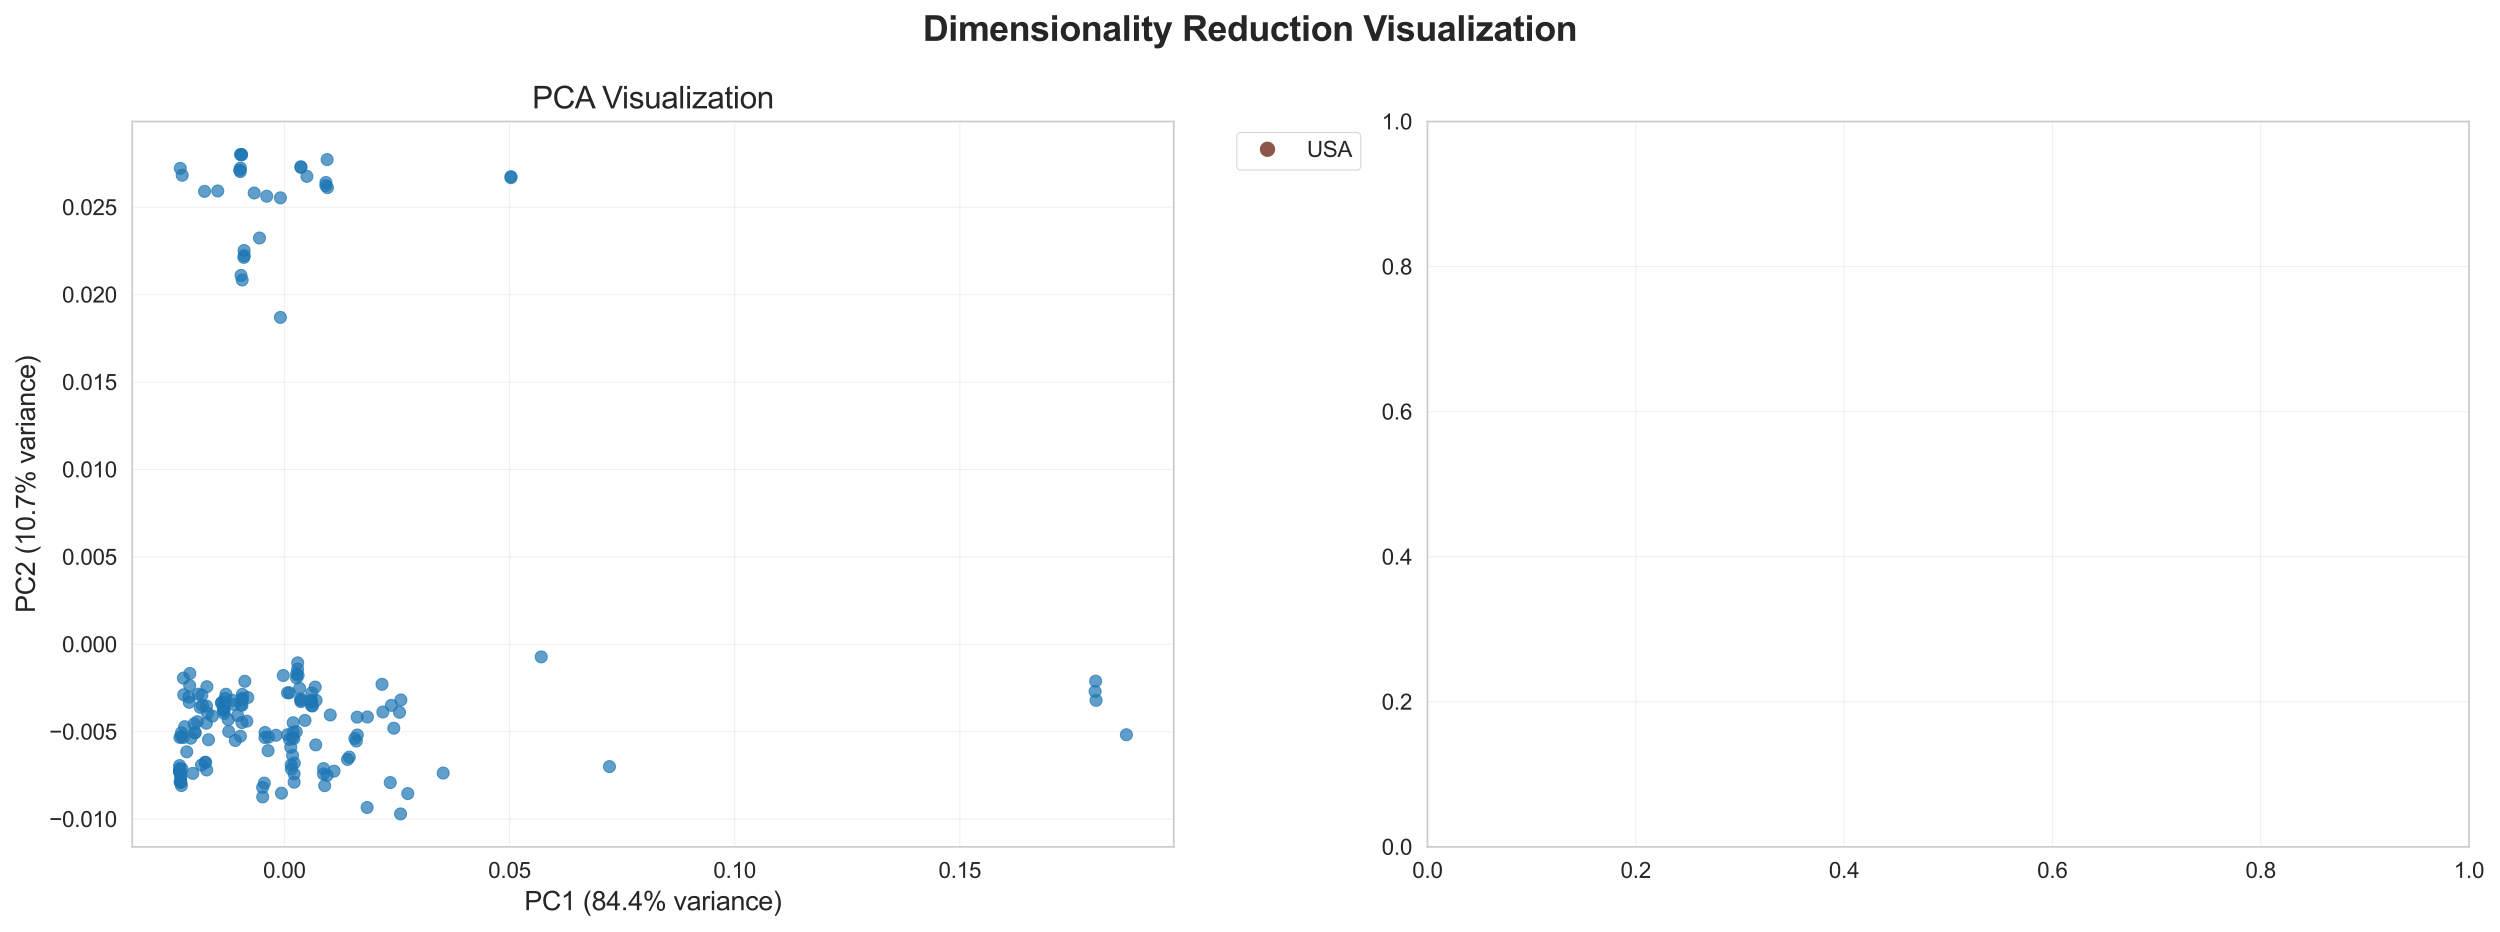 <?xml version="1.0" encoding="utf-8" standalone="no"?>
<!DOCTYPE svg PUBLIC "-//W3C//DTD SVG 1.1//EN"
  "http://www.w3.org/Graphics/SVG/1.1/DTD/svg11.dtd">
<svg xmlns:xlink="http://www.w3.org/1999/xlink" width="1140.414pt" height="424.927pt" viewBox="0 0 1140.414 424.927" xmlns="http://www.w3.org/2000/svg" version="1.1">
 <defs>
  <style type="text/css">*{stroke-linejoin: round; stroke-linecap: butt}</style>
 </defs>
 <g id="figure_1">
  <g id="patch_1">
   <path d="M 0 424.927 
L 1140.414 424.927 
L 1140.414 0 
L 0 0 
z
" style="fill: #ffffff"/>
  </g>
  <g id="axes_1">
   <g id="patch_2">
    <path d="M 60.324 386.32 
L 535.426 386.32 
L 535.426 55.44 
L 60.324 55.44 
z
" style="fill: #ffffff"/>
   </g>
   <g id="matplotlib.axis_1">
    <g id="xtick_1">
     <g id="line2d_1">
      <path d="M 129.727 386.32 
L 129.727 55.44 
" clip-path="url(#pe749e3b717)" style="fill: none; stroke: #cccccc; stroke-opacity: 0.3; stroke-width: 0.5; stroke-linecap: round"/>
     </g>
     <g id="text_1">
      <!-- 0.00 -->
      <g style="fill: #262626" transform="translate(119.997 400.478) scale(0.1 -0.1)">
       <defs>
        <path id="ArialMT-30" d="M 266 2259 
Q 266 3072 433 3567 
Q 600 4063 929 4331 
Q 1259 4600 1759 4600 
Q 2128 4600 2406 4451 
Q 2684 4303 2865 4023 
Q 3047 3744 3150 3342 
Q 3253 2941 3253 2259 
Q 3253 1453 3087 958 
Q 2922 463 2592 192 
Q 2263 -78 1759 -78 
Q 1097 -78 719 397 
Q 266 969 266 2259 
z
M 844 2259 
Q 844 1131 1108 757 
Q 1372 384 1759 384 
Q 2147 384 2411 759 
Q 2675 1134 2675 2259 
Q 2675 3391 2411 3762 
Q 2147 4134 1753 4134 
Q 1366 4134 1134 3806 
Q 844 3388 844 2259 
z
" transform="scale(0.016)"/>
        <path id="ArialMT-2e" d="M 581 0 
L 581 641 
L 1222 641 
L 1222 0 
L 581 0 
z
" transform="scale(0.016)"/>
       </defs>
       <use xlink:href="#ArialMT-30"/>
       <use xlink:href="#ArialMT-2e" x="55.615"/>
       <use xlink:href="#ArialMT-30" x="83.398"/>
       <use xlink:href="#ArialMT-30" x="139.014"/>
      </g>
     </g>
    </g>
    <g id="xtick_2">
     <g id="line2d_2">
      <path d="M 232.427 386.32 
L 232.427 55.44 
" clip-path="url(#pe749e3b717)" style="fill: none; stroke: #cccccc; stroke-opacity: 0.3; stroke-width: 0.5; stroke-linecap: round"/>
     </g>
     <g id="text_2">
      <!-- 0.05 -->
      <g style="fill: #262626" transform="translate(222.696 400.478) scale(0.1 -0.1)">
       <defs>
        <path id="ArialMT-35" d="M 266 1200 
L 856 1250 
Q 922 819 1161 601 
Q 1400 384 1738 384 
Q 2144 384 2425 690 
Q 2706 997 2706 1503 
Q 2706 1984 2436 2262 
Q 2166 2541 1728 2541 
Q 1456 2541 1237 2417 
Q 1019 2294 894 2097 
L 366 2166 
L 809 4519 
L 3088 4519 
L 3088 3981 
L 1259 3981 
L 1013 2750 
Q 1425 3038 1878 3038 
Q 2478 3038 2890 2622 
Q 3303 2206 3303 1553 
Q 3303 931 2941 478 
Q 2500 -78 1738 -78 
Q 1113 -78 717 272 
Q 322 622 266 1200 
z
" transform="scale(0.016)"/>
       </defs>
       <use xlink:href="#ArialMT-30"/>
       <use xlink:href="#ArialMT-2e" x="55.615"/>
       <use xlink:href="#ArialMT-30" x="83.398"/>
       <use xlink:href="#ArialMT-35" x="139.014"/>
      </g>
     </g>
    </g>
    <g id="xtick_3">
     <g id="line2d_3">
      <path d="M 335.126 386.32 
L 335.126 55.44 
" clip-path="url(#pe749e3b717)" style="fill: none; stroke: #cccccc; stroke-opacity: 0.3; stroke-width: 0.5; stroke-linecap: round"/>
     </g>
     <g id="text_3">
      <!-- 0.10 -->
      <g style="fill: #262626" transform="translate(325.396 400.478) scale(0.1 -0.1)">
       <defs>
        <path id="ArialMT-31" d="M 2384 0 
L 1822 0 
L 1822 3584 
Q 1619 3391 1289 3197 
Q 959 3003 697 2906 
L 697 3450 
Q 1169 3672 1522 3987 
Q 1875 4303 2022 4600 
L 2384 4600 
L 2384 0 
z
" transform="scale(0.016)"/>
       </defs>
       <use xlink:href="#ArialMT-30"/>
       <use xlink:href="#ArialMT-2e" x="55.615"/>
       <use xlink:href="#ArialMT-31" x="83.398"/>
       <use xlink:href="#ArialMT-30" x="139.014"/>
      </g>
     </g>
    </g>
    <g id="xtick_4">
     <g id="line2d_4">
      <path d="M 437.825 386.32 
L 437.825 55.44 
" clip-path="url(#pe749e3b717)" style="fill: none; stroke: #cccccc; stroke-opacity: 0.3; stroke-width: 0.5; stroke-linecap: round"/>
     </g>
     <g id="text_4">
      <!-- 0.15 -->
      <g style="fill: #262626" transform="translate(428.095 400.478) scale(0.1 -0.1)">
       <use xlink:href="#ArialMT-30"/>
       <use xlink:href="#ArialMT-2e" x="55.615"/>
       <use xlink:href="#ArialMT-31" x="83.398"/>
       <use xlink:href="#ArialMT-35" x="139.014"/>
      </g>
     </g>
    </g>
    <g id="text_5">
     <!-- PC1 (84.4% variance) -->
     <g style="fill: #262626" transform="translate(239.184 415.201) scale(0.12 -0.12)">
      <defs>
       <path id="ArialMT-50" d="M 494 0 
L 494 4581 
L 2222 4581 
Q 2678 4581 2919 4538 
Q 3256 4481 3484 4323 
Q 3713 4166 3852 3881 
Q 3991 3597 3991 3256 
Q 3991 2672 3619 2267 
Q 3247 1863 2275 1863 
L 1100 1863 
L 1100 0 
L 494 0 
z
M 1100 2403 
L 2284 2403 
Q 2872 2403 3119 2622 
Q 3366 2841 3366 3238 
Q 3366 3525 3220 3729 
Q 3075 3934 2838 4000 
Q 2684 4041 2272 4041 
L 1100 4041 
L 1100 2403 
z
" transform="scale(0.016)"/>
       <path id="ArialMT-43" d="M 3763 1606 
L 4369 1453 
Q 4178 706 3683 314 
Q 3188 -78 2472 -78 
Q 1731 -78 1267 223 
Q 803 525 561 1097 
Q 319 1669 319 2325 
Q 319 3041 592 3573 
Q 866 4106 1370 4382 
Q 1875 4659 2481 4659 
Q 3169 4659 3637 4309 
Q 4106 3959 4291 3325 
L 3694 3184 
Q 3534 3684 3231 3912 
Q 2928 4141 2469 4141 
Q 1941 4141 1586 3887 
Q 1231 3634 1087 3207 
Q 944 2781 944 2328 
Q 944 1744 1114 1308 
Q 1284 872 1643 656 
Q 2003 441 2422 441 
Q 2931 441 3284 734 
Q 3638 1028 3763 1606 
z
" transform="scale(0.016)"/>
       <path id="ArialMT-20" transform="scale(0.016)"/>
       <path id="ArialMT-28" d="M 1497 -1347 
Q 1031 -759 709 28 
Q 388 816 388 1659 
Q 388 2403 628 3084 
Q 909 3875 1497 4659 
L 1900 4659 
Q 1522 4009 1400 3731 
Q 1209 3300 1100 2831 
Q 966 2247 966 1656 
Q 966 153 1900 -1347 
L 1497 -1347 
z
" transform="scale(0.016)"/>
       <path id="ArialMT-38" d="M 1131 2484 
Q 781 2613 612 2850 
Q 444 3088 444 3419 
Q 444 3919 803 4259 
Q 1163 4600 1759 4600 
Q 2359 4600 2725 4251 
Q 3091 3903 3091 3403 
Q 3091 3084 2923 2848 
Q 2756 2613 2416 2484 
Q 2838 2347 3058 2040 
Q 3278 1734 3278 1309 
Q 3278 722 2862 322 
Q 2447 -78 1769 -78 
Q 1091 -78 675 323 
Q 259 725 259 1325 
Q 259 1772 486 2073 
Q 713 2375 1131 2484 
z
M 1019 3438 
Q 1019 3113 1228 2906 
Q 1438 2700 1772 2700 
Q 2097 2700 2305 2904 
Q 2513 3109 2513 3406 
Q 2513 3716 2298 3927 
Q 2084 4138 1766 4138 
Q 1444 4138 1231 3931 
Q 1019 3725 1019 3438 
z
M 838 1322 
Q 838 1081 952 856 
Q 1066 631 1291 507 
Q 1516 384 1775 384 
Q 2178 384 2440 643 
Q 2703 903 2703 1303 
Q 2703 1709 2433 1975 
Q 2163 2241 1756 2241 
Q 1359 2241 1098 1978 
Q 838 1716 838 1322 
z
" transform="scale(0.016)"/>
       <path id="ArialMT-34" d="M 2069 0 
L 2069 1097 
L 81 1097 
L 81 1613 
L 2172 4581 
L 2631 4581 
L 2631 1613 
L 3250 1613 
L 3250 1097 
L 2631 1097 
L 2631 0 
L 2069 0 
z
M 2069 1613 
L 2069 3678 
L 634 1613 
L 2069 1613 
z
" transform="scale(0.016)"/>
       <path id="ArialMT-25" d="M 372 3481 
Q 372 3972 619 4315 
Q 866 4659 1334 4659 
Q 1766 4659 2048 4351 
Q 2331 4044 2331 3447 
Q 2331 2866 2045 2552 
Q 1759 2238 1341 2238 
Q 925 2238 648 2547 
Q 372 2856 372 3481 
z
M 1350 4272 
Q 1141 4272 1002 4090 
Q 863 3909 863 3425 
Q 863 2984 1003 2804 
Q 1144 2625 1350 2625 
Q 1563 2625 1702 2806 
Q 1841 2988 1841 3469 
Q 1841 3913 1700 4092 
Q 1559 4272 1350 4272 
z
M 1353 -169 
L 3859 4659 
L 4316 4659 
L 1819 -169 
L 1353 -169 
z
M 3334 1075 
Q 3334 1569 3581 1911 
Q 3828 2253 4300 2253 
Q 4731 2253 5014 1945 
Q 5297 1638 5297 1041 
Q 5297 459 5011 145 
Q 4725 -169 4303 -169 
Q 3888 -169 3611 142 
Q 3334 453 3334 1075 
z
M 4316 1866 
Q 4103 1866 3964 1684 
Q 3825 1503 3825 1019 
Q 3825 581 3965 400 
Q 4106 219 4313 219 
Q 4528 219 4667 400 
Q 4806 581 4806 1063 
Q 4806 1506 4665 1686 
Q 4525 1866 4316 1866 
z
" transform="scale(0.016)"/>
       <path id="ArialMT-76" d="M 1344 0 
L 81 3319 
L 675 3319 
L 1388 1331 
Q 1503 1009 1600 663 
Q 1675 925 1809 1294 
L 2547 3319 
L 3125 3319 
L 1869 0 
L 1344 0 
z
" transform="scale(0.016)"/>
       <path id="ArialMT-61" d="M 2588 409 
Q 2275 144 1986 34 
Q 1697 -75 1366 -75 
Q 819 -75 525 192 
Q 231 459 231 875 
Q 231 1119 342 1320 
Q 453 1522 633 1644 
Q 813 1766 1038 1828 
Q 1203 1872 1538 1913 
Q 2219 1994 2541 2106 
Q 2544 2222 2544 2253 
Q 2544 2597 2384 2738 
Q 2169 2928 1744 2928 
Q 1347 2928 1158 2789 
Q 969 2650 878 2297 
L 328 2372 
Q 403 2725 575 2942 
Q 747 3159 1072 3276 
Q 1397 3394 1825 3394 
Q 2250 3394 2515 3294 
Q 2781 3194 2906 3042 
Q 3031 2891 3081 2659 
Q 3109 2516 3109 2141 
L 3109 1391 
Q 3109 606 3145 398 
Q 3181 191 3288 0 
L 2700 0 
Q 2613 175 2588 409 
z
M 2541 1666 
Q 2234 1541 1622 1453 
Q 1275 1403 1131 1340 
Q 988 1278 909 1158 
Q 831 1038 831 891 
Q 831 666 1001 516 
Q 1172 366 1500 366 
Q 1825 366 2078 508 
Q 2331 650 2450 897 
Q 2541 1088 2541 1459 
L 2541 1666 
z
" transform="scale(0.016)"/>
       <path id="ArialMT-72" d="M 416 0 
L 416 3319 
L 922 3319 
L 922 2816 
Q 1116 3169 1280 3281 
Q 1444 3394 1641 3394 
Q 1925 3394 2219 3213 
L 2025 2691 
Q 1819 2813 1613 2813 
Q 1428 2813 1281 2702 
Q 1134 2591 1072 2394 
Q 978 2094 978 1738 
L 978 0 
L 416 0 
z
" transform="scale(0.016)"/>
       <path id="ArialMT-69" d="M 425 3934 
L 425 4581 
L 988 4581 
L 988 3934 
L 425 3934 
z
M 425 0 
L 425 3319 
L 988 3319 
L 988 0 
L 425 0 
z
" transform="scale(0.016)"/>
       <path id="ArialMT-6e" d="M 422 0 
L 422 3319 
L 928 3319 
L 928 2847 
Q 1294 3394 1984 3394 
Q 2284 3394 2536 3286 
Q 2788 3178 2913 3003 
Q 3038 2828 3088 2588 
Q 3119 2431 3119 2041 
L 3119 0 
L 2556 0 
L 2556 2019 
Q 2556 2363 2490 2533 
Q 2425 2703 2258 2804 
Q 2091 2906 1866 2906 
Q 1506 2906 1245 2678 
Q 984 2450 984 1813 
L 984 0 
L 422 0 
z
" transform="scale(0.016)"/>
       <path id="ArialMT-63" d="M 2588 1216 
L 3141 1144 
Q 3050 572 2676 248 
Q 2303 -75 1759 -75 
Q 1078 -75 664 370 
Q 250 816 250 1647 
Q 250 2184 428 2587 
Q 606 2991 970 3192 
Q 1334 3394 1763 3394 
Q 2303 3394 2647 3120 
Q 2991 2847 3088 2344 
L 2541 2259 
Q 2463 2594 2264 2762 
Q 2066 2931 1784 2931 
Q 1359 2931 1093 2626 
Q 828 2322 828 1663 
Q 828 994 1084 691 
Q 1341 388 1753 388 
Q 2084 388 2306 591 
Q 2528 794 2588 1216 
z
" transform="scale(0.016)"/>
       <path id="ArialMT-65" d="M 2694 1069 
L 3275 997 
Q 3138 488 2766 206 
Q 2394 -75 1816 -75 
Q 1088 -75 661 373 
Q 234 822 234 1631 
Q 234 2469 665 2931 
Q 1097 3394 1784 3394 
Q 2450 3394 2872 2941 
Q 3294 2488 3294 1666 
Q 3294 1616 3291 1516 
L 816 1516 
Q 847 969 1125 678 
Q 1403 388 1819 388 
Q 2128 388 2347 550 
Q 2566 713 2694 1069 
z
M 847 1978 
L 2700 1978 
Q 2663 2397 2488 2606 
Q 2219 2931 1791 2931 
Q 1403 2931 1139 2672 
Q 875 2413 847 1978 
z
" transform="scale(0.016)"/>
       <path id="ArialMT-29" d="M 791 -1347 
L 388 -1347 
Q 1322 153 1322 1656 
Q 1322 2244 1188 2822 
Q 1081 3291 891 3722 
Q 769 4003 388 4659 
L 791 4659 
Q 1378 3875 1659 3084 
Q 1900 2403 1900 1659 
Q 1900 816 1576 28 
Q 1253 -759 791 -1347 
z
" transform="scale(0.016)"/>
      </defs>
      <use xlink:href="#ArialMT-50"/>
      <use xlink:href="#ArialMT-43" x="66.699"/>
      <use xlink:href="#ArialMT-31" x="138.916"/>
      <use xlink:href="#ArialMT-20" x="194.531"/>
      <use xlink:href="#ArialMT-28" x="222.314"/>
      <use xlink:href="#ArialMT-38" x="255.615"/>
      <use xlink:href="#ArialMT-34" x="311.23"/>
      <use xlink:href="#ArialMT-2e" x="366.846"/>
      <use xlink:href="#ArialMT-34" x="394.629"/>
      <use xlink:href="#ArialMT-25" x="450.244"/>
      <use xlink:href="#ArialMT-20" x="539.16"/>
      <use xlink:href="#ArialMT-76" x="566.943"/>
      <use xlink:href="#ArialMT-61" x="616.943"/>
      <use xlink:href="#ArialMT-72" x="672.559"/>
      <use xlink:href="#ArialMT-69" x="705.859"/>
      <use xlink:href="#ArialMT-61" x="728.076"/>
      <use xlink:href="#ArialMT-6e" x="783.691"/>
      <use xlink:href="#ArialMT-63" x="839.307"/>
      <use xlink:href="#ArialMT-65" x="889.307"/>
      <use xlink:href="#ArialMT-29" x="944.922"/>
     </g>
    </g>
   </g>
   <g id="matplotlib.axis_2">
    <g id="ytick_1">
     <g id="line2d_5">
      <path d="M 60.324 373.663 
L 535.426 373.663 
" clip-path="url(#pe749e3b717)" style="fill: none; stroke: #cccccc; stroke-opacity: 0.3; stroke-width: 0.5; stroke-linecap: round"/>
     </g>
     <g id="text_6">
      <!-- −0.010 -->
      <g style="fill: #262626" transform="translate(22.461 377.241) scale(0.1 -0.1)">
       <defs>
        <path id="ArialMT-2212" d="M 3381 1997 
L 356 1997 
L 356 2522 
L 3381 2522 
L 3381 1997 
z
" transform="scale(0.016)"/>
       </defs>
       <use xlink:href="#ArialMT-2212"/>
       <use xlink:href="#ArialMT-30" x="58.398"/>
       <use xlink:href="#ArialMT-2e" x="114.014"/>
       <use xlink:href="#ArialMT-30" x="141.797"/>
       <use xlink:href="#ArialMT-31" x="197.412"/>
       <use xlink:href="#ArialMT-30" x="253.027"/>
      </g>
     </g>
    </g>
    <g id="ytick_2">
     <g id="line2d_6">
      <path d="M 60.324 333.788 
L 535.426 333.788 
" clip-path="url(#pe749e3b717)" style="fill: none; stroke: #cccccc; stroke-opacity: 0.3; stroke-width: 0.5; stroke-linecap: round"/>
     </g>
     <g id="text_7">
      <!-- −0.005 -->
      <g style="fill: #262626" transform="translate(22.461 337.367) scale(0.1 -0.1)">
       <use xlink:href="#ArialMT-2212"/>
       <use xlink:href="#ArialMT-30" x="58.398"/>
       <use xlink:href="#ArialMT-2e" x="114.014"/>
       <use xlink:href="#ArialMT-30" x="141.797"/>
       <use xlink:href="#ArialMT-30" x="197.412"/>
       <use xlink:href="#ArialMT-35" x="253.027"/>
      </g>
     </g>
    </g>
    <g id="ytick_3">
     <g id="line2d_7">
      <path d="M 60.324 293.913 
L 535.426 293.913 
" clip-path="url(#pe749e3b717)" style="fill: none; stroke: #cccccc; stroke-opacity: 0.3; stroke-width: 0.5; stroke-linecap: round"/>
     </g>
     <g id="text_8">
      <!-- 0.000 -->
      <g style="fill: #262626" transform="translate(28.302 297.492) scale(0.1 -0.1)">
       <use xlink:href="#ArialMT-30"/>
       <use xlink:href="#ArialMT-2e" x="55.615"/>
       <use xlink:href="#ArialMT-30" x="83.398"/>
       <use xlink:href="#ArialMT-30" x="139.014"/>
       <use xlink:href="#ArialMT-30" x="194.629"/>
      </g>
     </g>
    </g>
    <g id="ytick_4">
     <g id="line2d_8">
      <path d="M 60.324 254.039 
L 535.426 254.039 
" clip-path="url(#pe749e3b717)" style="fill: none; stroke: #cccccc; stroke-opacity: 0.3; stroke-width: 0.5; stroke-linecap: round"/>
     </g>
     <g id="text_9">
      <!-- 0.005 -->
      <g style="fill: #262626" transform="translate(28.302 257.618) scale(0.1 -0.1)">
       <use xlink:href="#ArialMT-30"/>
       <use xlink:href="#ArialMT-2e" x="55.615"/>
       <use xlink:href="#ArialMT-30" x="83.398"/>
       <use xlink:href="#ArialMT-30" x="139.014"/>
       <use xlink:href="#ArialMT-35" x="194.629"/>
      </g>
     </g>
    </g>
    <g id="ytick_5">
     <g id="line2d_9">
      <path d="M 60.324 214.164 
L 535.426 214.164 
" clip-path="url(#pe749e3b717)" style="fill: none; stroke: #cccccc; stroke-opacity: 0.3; stroke-width: 0.5; stroke-linecap: round"/>
     </g>
     <g id="text_10">
      <!-- 0.010 -->
      <g style="fill: #262626" transform="translate(28.302 217.743) scale(0.1 -0.1)">
       <use xlink:href="#ArialMT-30"/>
       <use xlink:href="#ArialMT-2e" x="55.615"/>
       <use xlink:href="#ArialMT-30" x="83.398"/>
       <use xlink:href="#ArialMT-31" x="139.014"/>
       <use xlink:href="#ArialMT-30" x="194.629"/>
      </g>
     </g>
    </g>
    <g id="ytick_6">
     <g id="line2d_10">
      <path d="M 60.324 174.289 
L 535.426 174.289 
" clip-path="url(#pe749e3b717)" style="fill: none; stroke: #cccccc; stroke-opacity: 0.3; stroke-width: 0.5; stroke-linecap: round"/>
     </g>
     <g id="text_11">
      <!-- 0.015 -->
      <g style="fill: #262626" transform="translate(28.302 177.868) scale(0.1 -0.1)">
       <use xlink:href="#ArialMT-30"/>
       <use xlink:href="#ArialMT-2e" x="55.615"/>
       <use xlink:href="#ArialMT-30" x="83.398"/>
       <use xlink:href="#ArialMT-31" x="139.014"/>
       <use xlink:href="#ArialMT-35" x="194.629"/>
      </g>
     </g>
    </g>
    <g id="ytick_7">
     <g id="line2d_11">
      <path d="M 60.324 134.415 
L 535.426 134.415 
" clip-path="url(#pe749e3b717)" style="fill: none; stroke: #cccccc; stroke-opacity: 0.3; stroke-width: 0.5; stroke-linecap: round"/>
     </g>
     <g id="text_12">
      <!-- 0.020 -->
      <g style="fill: #262626" transform="translate(28.302 137.994) scale(0.1 -0.1)">
       <defs>
        <path id="ArialMT-32" d="M 3222 541 
L 3222 0 
L 194 0 
Q 188 203 259 391 
Q 375 700 629 1000 
Q 884 1300 1366 1694 
Q 2113 2306 2375 2664 
Q 2638 3022 2638 3341 
Q 2638 3675 2398 3904 
Q 2159 4134 1775 4134 
Q 1369 4134 1125 3890 
Q 881 3647 878 3216 
L 300 3275 
Q 359 3922 746 4261 
Q 1134 4600 1788 4600 
Q 2447 4600 2831 4234 
Q 3216 3869 3216 3328 
Q 3216 3053 3103 2787 
Q 2991 2522 2730 2228 
Q 2469 1934 1863 1422 
Q 1356 997 1212 845 
Q 1069 694 975 541 
L 3222 541 
z
" transform="scale(0.016)"/>
       </defs>
       <use xlink:href="#ArialMT-30"/>
       <use xlink:href="#ArialMT-2e" x="55.615"/>
       <use xlink:href="#ArialMT-30" x="83.398"/>
       <use xlink:href="#ArialMT-32" x="139.014"/>
       <use xlink:href="#ArialMT-30" x="194.629"/>
      </g>
     </g>
    </g>
    <g id="ytick_8">
     <g id="line2d_12">
      <path d="M 60.324 94.54 
L 535.426 94.54 
" clip-path="url(#pe749e3b717)" style="fill: none; stroke: #cccccc; stroke-opacity: 0.3; stroke-width: 0.5; stroke-linecap: round"/>
     </g>
     <g id="text_13">
      <!-- 0.025 -->
      <g style="fill: #262626" transform="translate(28.302 98.119) scale(0.1 -0.1)">
       <use xlink:href="#ArialMT-30"/>
       <use xlink:href="#ArialMT-2e" x="55.615"/>
       <use xlink:href="#ArialMT-30" x="83.398"/>
       <use xlink:href="#ArialMT-32" x="139.014"/>
       <use xlink:href="#ArialMT-35" x="194.629"/>
      </g>
     </g>
    </g>
    <g id="text_14">
     <!-- PC2 (10.7% variance) -->
     <g style="fill: #262626" transform="translate(15.936 279.57) rotate(-90) scale(0.12 -0.12)">
      <defs>
       <path id="ArialMT-37" d="M 303 3981 
L 303 4522 
L 3269 4522 
L 3269 4084 
Q 2831 3619 2401 2847 
Q 1972 2075 1738 1259 
Q 1569 684 1522 0 
L 944 0 
Q 953 541 1156 1306 
Q 1359 2072 1739 2783 
Q 2119 3494 2547 3981 
L 303 3981 
z
" transform="scale(0.016)"/>
      </defs>
      <use xlink:href="#ArialMT-50"/>
      <use xlink:href="#ArialMT-43" x="66.699"/>
      <use xlink:href="#ArialMT-32" x="138.916"/>
      <use xlink:href="#ArialMT-20" x="194.531"/>
      <use xlink:href="#ArialMT-28" x="222.314"/>
      <use xlink:href="#ArialMT-31" x="255.615"/>
      <use xlink:href="#ArialMT-30" x="311.23"/>
      <use xlink:href="#ArialMT-2e" x="366.846"/>
      <use xlink:href="#ArialMT-37" x="394.629"/>
      <use xlink:href="#ArialMT-25" x="450.244"/>
      <use xlink:href="#ArialMT-20" x="539.16"/>
      <use xlink:href="#ArialMT-76" x="566.943"/>
      <use xlink:href="#ArialMT-61" x="616.943"/>
      <use xlink:href="#ArialMT-72" x="672.559"/>
      <use xlink:href="#ArialMT-69" x="705.859"/>
      <use xlink:href="#ArialMT-61" x="728.076"/>
      <use xlink:href="#ArialMT-6e" x="783.691"/>
      <use xlink:href="#ArialMT-63" x="839.307"/>
      <use xlink:href="#ArialMT-65" x="889.307"/>
      <use xlink:href="#ArialMT-29" x="944.922"/>
     </g>
    </g>
   </g>
   <g id="PathCollection_1">
    <defs>
     <path id="C0_0_8ba7f262af" d="M 0 2.739 
C 0.726 2.739 1.423 2.45 1.936 1.936 
C 2.45 1.423 2.739 0.726 2.739 -0 
C 2.739 -0.726 2.45 -1.423 1.936 -1.936 
C 1.423 -2.45 0.726 -2.739 0 -2.739 
C -0.726 -2.739 -1.423 -2.45 -1.936 -1.936 
C -2.45 -1.423 -2.739 -0.726 -2.739 0 
C -2.739 0.726 -2.45 1.423 -1.936 1.936 
C -1.423 2.45 -0.726 2.739 0 2.739 
z
"/>
    </defs>
    <g clip-path="url(#pe749e3b717)">
     <use xlink:href="#C0_0_8ba7f262af" x="96.885" y="326.695" style="fill: #1f77b4; fill-opacity: 0.7; stroke: #1f77b4; stroke-opacity: 0.7; stroke-width: 0.5"/>
    </g>
    <g clip-path="url(#pe749e3b717)">
     <use xlink:href="#C0_0_8ba7f262af" x="102.03" y="323.419" style="fill: #1f77b4; fill-opacity: 0.7; stroke: #1f77b4; stroke-opacity: 0.7; stroke-width: 0.5"/>
    </g>
    <g clip-path="url(#pe749e3b717)">
     <use xlink:href="#C0_0_8ba7f262af" x="102.709" y="318.607" style="fill: #1f77b4; fill-opacity: 0.7; stroke: #1f77b4; stroke-opacity: 0.7; stroke-width: 0.5"/>
    </g>
    <g clip-path="url(#pe749e3b717)">
     <use xlink:href="#C0_0_8ba7f262af" x="101.223" y="320.4" style="fill: #1f77b4; fill-opacity: 0.7; stroke: #1f77b4; stroke-opacity: 0.7; stroke-width: 0.5"/>
    </g>
    <g clip-path="url(#pe749e3b717)">
     <use xlink:href="#C0_0_8ba7f262af" x="100.984" y="320.734" style="fill: #1f77b4; fill-opacity: 0.7; stroke: #1f77b4; stroke-opacity: 0.7; stroke-width: 0.5"/>
    </g>
    <g clip-path="url(#pe749e3b717)">
     <use xlink:href="#C0_0_8ba7f262af" x="102.229" y="321.501" style="fill: #1f77b4; fill-opacity: 0.7; stroke: #1f77b4; stroke-opacity: 0.7; stroke-width: 0.5"/>
    </g>
    <g clip-path="url(#pe749e3b717)">
     <use xlink:href="#C0_0_8ba7f262af" x="102.124" y="322.417" style="fill: #1f77b4; fill-opacity: 0.7; stroke: #1f77b4; stroke-opacity: 0.7; stroke-width: 0.5"/>
    </g>
    <g clip-path="url(#pe749e3b717)">
     <use xlink:href="#C0_0_8ba7f262af" x="102.203" y="324.1" style="fill: #1f77b4; fill-opacity: 0.7; stroke: #1f77b4; stroke-opacity: 0.7; stroke-width: 0.5"/>
    </g>
    <g clip-path="url(#pe749e3b717)">
     <use xlink:href="#C0_0_8ba7f262af" x="101.837" y="323.859" style="fill: #1f77b4; fill-opacity: 0.7; stroke: #1f77b4; stroke-opacity: 0.7; stroke-width: 0.5"/>
    </g>
    <g clip-path="url(#pe749e3b717)">
     <use xlink:href="#C0_0_8ba7f262af" x="102.3" y="320.529" style="fill: #1f77b4; fill-opacity: 0.7; stroke: #1f77b4; stroke-opacity: 0.7; stroke-width: 0.5"/>
    </g>
    <g clip-path="url(#pe749e3b717)">
     <use xlink:href="#C0_0_8ba7f262af" x="94.651" y="325.278" style="fill: #1f77b4; fill-opacity: 0.7; stroke: #1f77b4; stroke-opacity: 0.7; stroke-width: 0.5"/>
    </g>
    <g clip-path="url(#pe749e3b717)">
     <use xlink:href="#C0_0_8ba7f262af" x="92.338" y="321.756" style="fill: #1f77b4; fill-opacity: 0.7; stroke: #1f77b4; stroke-opacity: 0.7; stroke-width: 0.5"/>
    </g>
    <g clip-path="url(#pe749e3b717)">
     <use xlink:href="#C0_0_8ba7f262af" x="102.219" y="325.45" style="fill: #1f77b4; fill-opacity: 0.7; stroke: #1f77b4; stroke-opacity: 0.7; stroke-width: 0.5"/>
    </g>
    <g clip-path="url(#pe749e3b717)">
     <use xlink:href="#C0_0_8ba7f262af" x="91.338" y="322.707" style="fill: #1f77b4; fill-opacity: 0.7; stroke: #1f77b4; stroke-opacity: 0.7; stroke-width: 0.5"/>
    </g>
    <g clip-path="url(#pe749e3b717)">
     <use xlink:href="#C0_0_8ba7f262af" x="90.007" y="329.19" style="fill: #1f77b4; fill-opacity: 0.7; stroke: #1f77b4; stroke-opacity: 0.7; stroke-width: 0.5"/>
    </g>
    <g clip-path="url(#pe749e3b717)">
     <use xlink:href="#C0_0_8ba7f262af" x="83.813" y="316.926" style="fill: #1f77b4; fill-opacity: 0.7; stroke: #1f77b4; stroke-opacity: 0.7; stroke-width: 0.5"/>
    </g>
    <g clip-path="url(#pe749e3b717)">
     <use xlink:href="#C0_0_8ba7f262af" x="110.51" y="318.517" style="fill: #1f77b4; fill-opacity: 0.7; stroke: #1f77b4; stroke-opacity: 0.7; stroke-width: 0.5"/>
    </g>
    <g clip-path="url(#pe749e3b717)">
     <use xlink:href="#C0_0_8ba7f262af" x="110.569" y="316.748" style="fill: #1f77b4; fill-opacity: 0.7; stroke: #1f77b4; stroke-opacity: 0.7; stroke-width: 0.5"/>
    </g>
    <g clip-path="url(#pe749e3b717)">
     <use xlink:href="#C0_0_8ba7f262af" x="110.37" y="321.751" style="fill: #1f77b4; fill-opacity: 0.7; stroke: #1f77b4; stroke-opacity: 0.7; stroke-width: 0.5"/>
    </g>
    <g clip-path="url(#pe749e3b717)">
     <use xlink:href="#C0_0_8ba7f262af" x="110.043" y="321.445" style="fill: #1f77b4; fill-opacity: 0.7; stroke: #1f77b4; stroke-opacity: 0.7; stroke-width: 0.5"/>
    </g>
    <g clip-path="url(#pe749e3b717)">
     <use xlink:href="#C0_0_8ba7f262af" x="108.386" y="326.39" style="fill: #1f77b4; fill-opacity: 0.7; stroke: #1f77b4; stroke-opacity: 0.7; stroke-width: 0.5"/>
    </g>
    <g clip-path="url(#pe749e3b717)">
     <use xlink:href="#C0_0_8ba7f262af" x="132.014" y="316.014" style="fill: #1f77b4; fill-opacity: 0.7; stroke: #1f77b4; stroke-opacity: 0.7; stroke-width: 0.5"/>
    </g>
    <g clip-path="url(#pe749e3b717)">
     <use xlink:href="#C0_0_8ba7f262af" x="110.552" y="319.158" style="fill: #1f77b4; fill-opacity: 0.7; stroke: #1f77b4; stroke-opacity: 0.7; stroke-width: 0.5"/>
    </g>
    <g clip-path="url(#pe749e3b717)">
     <use xlink:href="#C0_0_8ba7f262af" x="115.955" y="88.047" style="fill: #1f77b4; fill-opacity: 0.7; stroke: #1f77b4; stroke-opacity: 0.7; stroke-width: 0.5"/>
    </g>
    <g clip-path="url(#pe749e3b717)">
     <use xlink:href="#C0_0_8ba7f262af" x="85.198" y="342.946" style="fill: #1f77b4; fill-opacity: 0.7; stroke: #1f77b4; stroke-opacity: 0.7; stroke-width: 0.5"/>
    </g>
    <g clip-path="url(#pe749e3b717)">
     <use xlink:href="#C0_0_8ba7f262af" x="133.452" y="344.589" style="fill: #1f77b4; fill-opacity: 0.7; stroke: #1f77b4; stroke-opacity: 0.7; stroke-width: 0.5"/>
    </g>
    <g clip-path="url(#pe749e3b717)">
     <use xlink:href="#C0_0_8ba7f262af" x="147.599" y="350.596" style="fill: #1f77b4; fill-opacity: 0.7; stroke: #1f77b4; stroke-opacity: 0.7; stroke-width: 0.5"/>
    </g>
    <g clip-path="url(#pe749e3b717)">
     <use xlink:href="#C0_0_8ba7f262af" x="134.026" y="336.907" style="fill: #1f77b4; fill-opacity: 0.7; stroke: #1f77b4; stroke-opacity: 0.7; stroke-width: 0.5"/>
    </g>
    <g clip-path="url(#pe749e3b717)">
     <use xlink:href="#C0_0_8ba7f262af" x="131.125" y="335.149" style="fill: #1f77b4; fill-opacity: 0.7; stroke: #1f77b4; stroke-opacity: 0.7; stroke-width: 0.5"/>
    </g>
    <g clip-path="url(#pe749e3b717)">
     <use xlink:href="#C0_0_8ba7f262af" x="83.035" y="350.744" style="fill: #1f77b4; fill-opacity: 0.7; stroke: #1f77b4; stroke-opacity: 0.7; stroke-width: 0.5"/>
    </g>
    <g clip-path="url(#pe749e3b717)">
     <use xlink:href="#C0_0_8ba7f262af" x="89.029" y="334.255" style="fill: #1f77b4; fill-opacity: 0.7; stroke: #1f77b4; stroke-opacity: 0.7; stroke-width: 0.5"/>
    </g>
    <g clip-path="url(#pe749e3b717)">
     <use xlink:href="#C0_0_8ba7f262af" x="135.277" y="309.236" style="fill: #1f77b4; fill-opacity: 0.7; stroke: #1f77b4; stroke-opacity: 0.7; stroke-width: 0.5"/>
    </g>
    <g clip-path="url(#pe749e3b717)">
     <use xlink:href="#C0_0_8ba7f262af" x="135.982" y="308.039" style="fill: #1f77b4; fill-opacity: 0.7; stroke: #1f77b4; stroke-opacity: 0.7; stroke-width: 0.5"/>
    </g>
    <g clip-path="url(#pe749e3b717)">
     <use xlink:href="#C0_0_8ba7f262af" x="149.214" y="353.658" style="fill: #1f77b4; fill-opacity: 0.7; stroke: #1f77b4; stroke-opacity: 0.7; stroke-width: 0.5"/>
    </g>
    <g clip-path="url(#pe749e3b717)">
     <use xlink:href="#C0_0_8ba7f262af" x="147.561" y="353.058" style="fill: #1f77b4; fill-opacity: 0.7; stroke: #1f77b4; stroke-opacity: 0.7; stroke-width: 0.5"/>
    </g>
    <g clip-path="url(#pe749e3b717)">
     <use xlink:href="#C0_0_8ba7f262af" x="152.389" y="351.769" style="fill: #1f77b4; fill-opacity: 0.7; stroke: #1f77b4; stroke-opacity: 0.7; stroke-width: 0.5"/>
    </g>
    <g clip-path="url(#pe749e3b717)">
     <use xlink:href="#C0_0_8ba7f262af" x="134.16" y="353.011" style="fill: #1f77b4; fill-opacity: 0.7; stroke: #1f77b4; stroke-opacity: 0.7; stroke-width: 0.5"/>
    </g>
    <g clip-path="url(#pe749e3b717)">
     <use xlink:href="#C0_0_8ba7f262af" x="132.643" y="340.842" style="fill: #1f77b4; fill-opacity: 0.7; stroke: #1f77b4; stroke-opacity: 0.7; stroke-width: 0.5"/>
    </g>
    <g clip-path="url(#pe749e3b717)">
     <use xlink:href="#C0_0_8ba7f262af" x="82.061" y="336.4" style="fill: #1f77b4; fill-opacity: 0.7; stroke: #1f77b4; stroke-opacity: 0.7; stroke-width: 0.5"/>
    </g>
    <g clip-path="url(#pe749e3b717)">
     <use xlink:href="#C0_0_8ba7f262af" x="135.311" y="307.424" style="fill: #1f77b4; fill-opacity: 0.7; stroke: #1f77b4; stroke-opacity: 0.7; stroke-width: 0.5"/>
    </g>
    <g clip-path="url(#pe749e3b717)">
     <use xlink:href="#C0_0_8ba7f262af" x="135.758" y="305.231" style="fill: #1f77b4; fill-opacity: 0.7; stroke: #1f77b4; stroke-opacity: 0.7; stroke-width: 0.5"/>
    </g>
    <g clip-path="url(#pe749e3b717)">
     <use xlink:href="#C0_0_8ba7f262af" x="135.799" y="302.364" style="fill: #1f77b4; fill-opacity: 0.7; stroke: #1f77b4; stroke-opacity: 0.7; stroke-width: 0.5"/>
    </g>
    <g clip-path="url(#pe749e3b717)">
     <use xlink:href="#C0_0_8ba7f262af" x="134.184" y="356.792" style="fill: #1f77b4; fill-opacity: 0.7; stroke: #1f77b4; stroke-opacity: 0.7; stroke-width: 0.5"/>
    </g>
    <g clip-path="url(#pe749e3b717)">
     <use xlink:href="#C0_0_8ba7f262af" x="132.843" y="348.882" style="fill: #1f77b4; fill-opacity: 0.7; stroke: #1f77b4; stroke-opacity: 0.7; stroke-width: 0.5"/>
    </g>
    <g clip-path="url(#pe749e3b717)">
     <use xlink:href="#C0_0_8ba7f262af" x="134.237" y="348.07" style="fill: #1f77b4; fill-opacity: 0.7; stroke: #1f77b4; stroke-opacity: 0.7; stroke-width: 0.5"/>
    </g>
    <g clip-path="url(#pe749e3b717)">
     <use xlink:href="#C0_0_8ba7f262af" x="132.909" y="350.771" style="fill: #1f77b4; fill-opacity: 0.7; stroke: #1f77b4; stroke-opacity: 0.7; stroke-width: 0.5"/>
    </g>
    <g clip-path="url(#pe749e3b717)">
     <use xlink:href="#C0_0_8ba7f262af" x="87.956" y="352.78" style="fill: #1f77b4; fill-opacity: 0.7; stroke: #1f77b4; stroke-opacity: 0.7; stroke-width: 0.5"/>
    </g>
    <g clip-path="url(#pe749e3b717)">
     <use xlink:href="#C0_0_8ba7f262af" x="148.104" y="358.39" style="fill: #1f77b4; fill-opacity: 0.7; stroke: #1f77b4; stroke-opacity: 0.7; stroke-width: 0.5"/>
    </g>
    <g clip-path="url(#pe749e3b717)">
     <use xlink:href="#C0_0_8ba7f262af" x="93.588" y="347.759" style="fill: #1f77b4; fill-opacity: 0.7; stroke: #1f77b4; stroke-opacity: 0.7; stroke-width: 0.5"/>
    </g>
    <g clip-path="url(#pe749e3b717)">
     <use xlink:href="#C0_0_8ba7f262af" x="93.797" y="347.748" style="fill: #1f77b4; fill-opacity: 0.7; stroke: #1f77b4; stroke-opacity: 0.7; stroke-width: 0.5"/>
    </g>
    <g clip-path="url(#pe749e3b717)">
     <use xlink:href="#C0_0_8ba7f262af" x="94.293" y="351.234" style="fill: #1f77b4; fill-opacity: 0.7; stroke: #1f77b4; stroke-opacity: 0.7; stroke-width: 0.5"/>
    </g>
    <g clip-path="url(#pe749e3b717)">
     <use xlink:href="#C0_0_8ba7f262af" x="499.797" y="310.726" style="fill: #1f77b4; fill-opacity: 0.7; stroke: #1f77b4; stroke-opacity: 0.7; stroke-width: 0.5"/>
    </g>
    <g clip-path="url(#pe749e3b717)">
     <use xlink:href="#C0_0_8ba7f262af" x="499.985" y="319.476" style="fill: #1f77b4; fill-opacity: 0.7; stroke: #1f77b4; stroke-opacity: 0.7; stroke-width: 0.5"/>
    </g>
    <g clip-path="url(#pe749e3b717)">
     <use xlink:href="#C0_0_8ba7f262af" x="499.556" y="315.396" style="fill: #1f77b4; fill-opacity: 0.7; stroke: #1f77b4; stroke-opacity: 0.7; stroke-width: 0.5"/>
    </g>
    <g clip-path="url(#pe749e3b717)">
     <use xlink:href="#C0_0_8ba7f262af" x="94.187" y="322.084" style="fill: #1f77b4; fill-opacity: 0.7; stroke: #1f77b4; stroke-opacity: 0.7; stroke-width: 0.5"/>
    </g>
    <g clip-path="url(#pe749e3b717)">
     <use xlink:href="#C0_0_8ba7f262af" x="94.139" y="329.893" style="fill: #1f77b4; fill-opacity: 0.7; stroke: #1f77b4; stroke-opacity: 0.7; stroke-width: 0.5"/>
    </g>
    <g clip-path="url(#pe749e3b717)">
     <use xlink:href="#C0_0_8ba7f262af" x="110.18" y="70.627" style="fill: #1f77b4; fill-opacity: 0.7; stroke: #1f77b4; stroke-opacity: 0.7; stroke-width: 0.5"/>
    </g>
    <g clip-path="url(#pe749e3b717)">
     <use xlink:href="#C0_0_8ba7f262af" x="82.229" y="76.786" style="fill: #1f77b4; fill-opacity: 0.7; stroke: #1f77b4; stroke-opacity: 0.7; stroke-width: 0.5"/>
    </g>
    <g clip-path="url(#pe749e3b717)">
     <use xlink:href="#C0_0_8ba7f262af" x="109.711" y="76.69" style="fill: #1f77b4; fill-opacity: 0.7; stroke: #1f77b4; stroke-opacity: 0.7; stroke-width: 0.5"/>
    </g>
    <g clip-path="url(#pe749e3b717)">
     <use xlink:href="#C0_0_8ba7f262af" x="109.62" y="78.273" style="fill: #1f77b4; fill-opacity: 0.7; stroke: #1f77b4; stroke-opacity: 0.7; stroke-width: 0.5"/>
    </g>
    <g clip-path="url(#pe749e3b717)">
     <use xlink:href="#C0_0_8ba7f262af" x="109.685" y="70.484" style="fill: #1f77b4; fill-opacity: 0.7; stroke: #1f77b4; stroke-opacity: 0.7; stroke-width: 0.5"/>
    </g>
    <g clip-path="url(#pe749e3b717)">
     <use xlink:href="#C0_0_8ba7f262af" x="110.166" y="70.48" style="fill: #1f77b4; fill-opacity: 0.7; stroke: #1f77b4; stroke-opacity: 0.7; stroke-width: 0.5"/>
    </g>
    <g clip-path="url(#pe749e3b717)">
     <use xlink:href="#C0_0_8ba7f262af" x="99.336" y="87.11" style="fill: #1f77b4; fill-opacity: 0.7; stroke: #1f77b4; stroke-opacity: 0.7; stroke-width: 0.5"/>
    </g>
    <g clip-path="url(#pe749e3b717)">
     <use xlink:href="#C0_0_8ba7f262af" x="109.317" y="77.593" style="fill: #1f77b4; fill-opacity: 0.7; stroke: #1f77b4; stroke-opacity: 0.7; stroke-width: 0.5"/>
    </g>
    <g clip-path="url(#pe749e3b717)">
     <use xlink:href="#C0_0_8ba7f262af" x="139.988" y="80.45" style="fill: #1f77b4; fill-opacity: 0.7; stroke: #1f77b4; stroke-opacity: 0.7; stroke-width: 0.5"/>
    </g>
    <g clip-path="url(#pe749e3b717)">
     <use xlink:href="#C0_0_8ba7f262af" x="513.83" y="335.167" style="fill: #1f77b4; fill-opacity: 0.7; stroke: #1f77b4; stroke-opacity: 0.7; stroke-width: 0.5"/>
    </g>
    <g clip-path="url(#pe749e3b717)">
     <use xlink:href="#C0_0_8ba7f262af" x="118.363" y="108.579" style="fill: #1f77b4; fill-opacity: 0.7; stroke: #1f77b4; stroke-opacity: 0.7; stroke-width: 0.5"/>
    </g>
    <g clip-path="url(#pe749e3b717)">
     <use xlink:href="#C0_0_8ba7f262af" x="137.242" y="76.057" style="fill: #1f77b4; fill-opacity: 0.7; stroke: #1f77b4; stroke-opacity: 0.7; stroke-width: 0.5"/>
    </g>
    <g clip-path="url(#pe749e3b717)">
     <use xlink:href="#C0_0_8ba7f262af" x="137.299" y="76.393" style="fill: #1f77b4; fill-opacity: 0.7; stroke: #1f77b4; stroke-opacity: 0.7; stroke-width: 0.5"/>
    </g>
    <g clip-path="url(#pe749e3b717)">
     <use xlink:href="#C0_0_8ba7f262af" x="150.654" y="326.151" style="fill: #1f77b4; fill-opacity: 0.7; stroke: #1f77b4; stroke-opacity: 0.7; stroke-width: 0.5"/>
    </g>
    <g clip-path="url(#pe749e3b717)">
     <use xlink:href="#C0_0_8ba7f262af" x="86.333" y="320.379" style="fill: #1f77b4; fill-opacity: 0.7; stroke: #1f77b4; stroke-opacity: 0.7; stroke-width: 0.5"/>
    </g>
    <g clip-path="url(#pe749e3b717)">
     <use xlink:href="#C0_0_8ba7f262af" x="86.517" y="312.761" style="fill: #1f77b4; fill-opacity: 0.7; stroke: #1f77b4; stroke-opacity: 0.7; stroke-width: 0.5"/>
    </g>
    <g clip-path="url(#pe749e3b717)">
     <use xlink:href="#C0_0_8ba7f262af" x="94.361" y="313.251" style="fill: #1f77b4; fill-opacity: 0.7; stroke: #1f77b4; stroke-opacity: 0.7; stroke-width: 0.5"/>
    </g>
    <g clip-path="url(#pe749e3b717)">
     <use xlink:href="#C0_0_8ba7f262af" x="86.158" y="317.988" style="fill: #1f77b4; fill-opacity: 0.7; stroke: #1f77b4; stroke-opacity: 0.7; stroke-width: 0.5"/>
    </g>
    <g clip-path="url(#pe749e3b717)">
     <use xlink:href="#C0_0_8ba7f262af" x="129.216" y="308.146" style="fill: #1f77b4; fill-opacity: 0.7; stroke: #1f77b4; stroke-opacity: 0.7; stroke-width: 0.5"/>
    </g>
    <g clip-path="url(#pe749e3b717)">
     <use xlink:href="#C0_0_8ba7f262af" x="246.881" y="299.658" style="fill: #1f77b4; fill-opacity: 0.7; stroke: #1f77b4; stroke-opacity: 0.7; stroke-width: 0.5"/>
    </g>
    <g clip-path="url(#pe749e3b717)">
     <use xlink:href="#C0_0_8ba7f262af" x="83.108" y="79.942" style="fill: #1f77b4; fill-opacity: 0.7; stroke: #1f77b4; stroke-opacity: 0.7; stroke-width: 0.5"/>
    </g>
    <g clip-path="url(#pe749e3b717)">
     <use xlink:href="#C0_0_8ba7f262af" x="111.42" y="116.61" style="fill: #1f77b4; fill-opacity: 0.7; stroke: #1f77b4; stroke-opacity: 0.7; stroke-width: 0.5"/>
    </g>
    <g clip-path="url(#pe749e3b717)">
     <use xlink:href="#C0_0_8ba7f262af" x="111.235" y="117.41" style="fill: #1f77b4; fill-opacity: 0.7; stroke: #1f77b4; stroke-opacity: 0.7; stroke-width: 0.5"/>
    </g>
    <g clip-path="url(#pe749e3b717)">
     <use xlink:href="#C0_0_8ba7f262af" x="103.082" y="316.695" style="fill: #1f77b4; fill-opacity: 0.7; stroke: #1f77b4; stroke-opacity: 0.7; stroke-width: 0.5"/>
    </g>
    <g clip-path="url(#pe749e3b717)">
     <use xlink:href="#C0_0_8ba7f262af" x="90.396" y="316.656" style="fill: #1f77b4; fill-opacity: 0.7; stroke: #1f77b4; stroke-opacity: 0.7; stroke-width: 0.5"/>
    </g>
    <g clip-path="url(#pe749e3b717)">
     <use xlink:href="#C0_0_8ba7f262af" x="92.098" y="317.06" style="fill: #1f77b4; fill-opacity: 0.7; stroke: #1f77b4; stroke-opacity: 0.7; stroke-width: 0.5"/>
    </g>
    <g clip-path="url(#pe749e3b717)">
     <use xlink:href="#C0_0_8ba7f262af" x="86.601" y="307.221" style="fill: #1f77b4; fill-opacity: 0.7; stroke: #1f77b4; stroke-opacity: 0.7; stroke-width: 0.5"/>
    </g>
    <g clip-path="url(#pe749e3b717)">
     <use xlink:href="#C0_0_8ba7f262af" x="110.359" y="329.605" style="fill: #1f77b4; fill-opacity: 0.7; stroke: #1f77b4; stroke-opacity: 0.7; stroke-width: 0.5"/>
    </g>
    <g clip-path="url(#pe749e3b717)">
     <use xlink:href="#C0_0_8ba7f262af" x="83.673" y="309.339" style="fill: #1f77b4; fill-opacity: 0.7; stroke: #1f77b4; stroke-opacity: 0.7; stroke-width: 0.5"/>
    </g>
    <g clip-path="url(#pe749e3b717)">
     <use xlink:href="#C0_0_8ba7f262af" x="111.341" y="114.272" style="fill: #1f77b4; fill-opacity: 0.7; stroke: #1f77b4; stroke-opacity: 0.7; stroke-width: 0.5"/>
    </g>
    <g clip-path="url(#pe749e3b717)">
     <use xlink:href="#C0_0_8ba7f262af" x="127.92" y="144.79" style="fill: #1f77b4; fill-opacity: 0.7; stroke: #1f77b4; stroke-opacity: 0.7; stroke-width: 0.5"/>
    </g>
    <g clip-path="url(#pe749e3b717)">
     <use xlink:href="#C0_0_8ba7f262af" x="109.941" y="125.643" style="fill: #1f77b4; fill-opacity: 0.7; stroke: #1f77b4; stroke-opacity: 0.7; stroke-width: 0.5"/>
    </g>
    <g clip-path="url(#pe749e3b717)">
     <use xlink:href="#C0_0_8ba7f262af" x="110.48" y="127.715" style="fill: #1f77b4; fill-opacity: 0.7; stroke: #1f77b4; stroke-opacity: 0.7; stroke-width: 0.5"/>
    </g>
    <g clip-path="url(#pe749e3b717)">
     <use xlink:href="#C0_0_8ba7f262af" x="136.679" y="314.024" style="fill: #1f77b4; fill-opacity: 0.7; stroke: #1f77b4; stroke-opacity: 0.7; stroke-width: 0.5"/>
    </g>
    <g clip-path="url(#pe749e3b717)">
     <use xlink:href="#C0_0_8ba7f262af" x="137.302" y="319.429" style="fill: #1f77b4; fill-opacity: 0.7; stroke: #1f77b4; stroke-opacity: 0.7; stroke-width: 0.5"/>
    </g>
    <g clip-path="url(#pe749e3b717)">
     <use xlink:href="#C0_0_8ba7f262af" x="120.909" y="334.135" style="fill: #1f77b4; fill-opacity: 0.7; stroke: #1f77b4; stroke-opacity: 0.7; stroke-width: 0.5"/>
    </g>
    <g clip-path="url(#pe749e3b717)">
     <use xlink:href="#C0_0_8ba7f262af" x="137.222" y="320.048" style="fill: #1f77b4; fill-opacity: 0.7; stroke: #1f77b4; stroke-opacity: 0.7; stroke-width: 0.5"/>
    </g>
    <g clip-path="url(#pe749e3b717)">
     <use xlink:href="#C0_0_8ba7f262af" x="144.186" y="319.471" style="fill: #1f77b4; fill-opacity: 0.7; stroke: #1f77b4; stroke-opacity: 0.7; stroke-width: 0.5"/>
    </g>
    <g clip-path="url(#pe749e3b717)">
     <use xlink:href="#C0_0_8ba7f262af" x="122.46" y="336.271" style="fill: #1f77b4; fill-opacity: 0.7; stroke: #1f77b4; stroke-opacity: 0.7; stroke-width: 0.5"/>
    </g>
    <g clip-path="url(#pe749e3b717)">
     <use xlink:href="#C0_0_8ba7f262af" x="137.176" y="318.809" style="fill: #1f77b4; fill-opacity: 0.7; stroke: #1f77b4; stroke-opacity: 0.7; stroke-width: 0.5"/>
    </g>
    <g clip-path="url(#pe749e3b717)">
     <use xlink:href="#C0_0_8ba7f262af" x="122.288" y="342.425" style="fill: #1f77b4; fill-opacity: 0.7; stroke: #1f77b4; stroke-opacity: 0.7; stroke-width: 0.5"/>
    </g>
    <g clip-path="url(#pe749e3b717)">
     <use xlink:href="#C0_0_8ba7f262af" x="167.593" y="327.055" style="fill: #1f77b4; fill-opacity: 0.7; stroke: #1f77b4; stroke-opacity: 0.7; stroke-width: 0.5"/>
    </g>
    <g clip-path="url(#pe749e3b717)">
     <use xlink:href="#C0_0_8ba7f262af" x="142.016" y="320.235" style="fill: #1f77b4; fill-opacity: 0.7; stroke: #1f77b4; stroke-opacity: 0.7; stroke-width: 0.5"/>
    </g>
    <g clip-path="url(#pe749e3b717)">
     <use xlink:href="#C0_0_8ba7f262af" x="133.725" y="329.687" style="fill: #1f77b4; fill-opacity: 0.7; stroke: #1f77b4; stroke-opacity: 0.7; stroke-width: 0.5"/>
    </g>
    <g clip-path="url(#pe749e3b717)">
     <use xlink:href="#C0_0_8ba7f262af" x="132.086" y="337.29" style="fill: #1f77b4; fill-opacity: 0.7; stroke: #1f77b4; stroke-opacity: 0.7; stroke-width: 0.5"/>
    </g>
    <g clip-path="url(#pe749e3b717)">
     <use xlink:href="#C0_0_8ba7f262af" x="178.545" y="321.743" style="fill: #1f77b4; fill-opacity: 0.7; stroke: #1f77b4; stroke-opacity: 0.7; stroke-width: 0.5"/>
    </g>
    <g clip-path="url(#pe749e3b717)">
     <use xlink:href="#C0_0_8ba7f262af" x="84.254" y="331.485" style="fill: #1f77b4; fill-opacity: 0.7; stroke: #1f77b4; stroke-opacity: 0.7; stroke-width: 0.5"/>
    </g>
    <g clip-path="url(#pe749e3b717)">
     <use xlink:href="#C0_0_8ba7f262af" x="174.661" y="324.794" style="fill: #1f77b4; fill-opacity: 0.7; stroke: #1f77b4; stroke-opacity: 0.7; stroke-width: 0.5"/>
    </g>
    <g clip-path="url(#pe749e3b717)">
     <use xlink:href="#C0_0_8ba7f262af" x="144.04" y="339.792" style="fill: #1f77b4; fill-opacity: 0.7; stroke: #1f77b4; stroke-opacity: 0.7; stroke-width: 0.5"/>
    </g>
    <g clip-path="url(#pe749e3b717)">
     <use xlink:href="#C0_0_8ba7f262af" x="125.894" y="335.403" style="fill: #1f77b4; fill-opacity: 0.7; stroke: #1f77b4; stroke-opacity: 0.7; stroke-width: 0.5"/>
    </g>
    <g clip-path="url(#pe749e3b717)">
     <use xlink:href="#C0_0_8ba7f262af" x="142.559" y="322.048" style="fill: #1f77b4; fill-opacity: 0.7; stroke: #1f77b4; stroke-opacity: 0.7; stroke-width: 0.5"/>
    </g>
    <g clip-path="url(#pe749e3b717)">
     <use xlink:href="#C0_0_8ba7f262af" x="142.062" y="320.063" style="fill: #1f77b4; fill-opacity: 0.7; stroke: #1f77b4; stroke-opacity: 0.7; stroke-width: 0.5"/>
    </g>
    <g clip-path="url(#pe749e3b717)">
     <use xlink:href="#C0_0_8ba7f262af" x="107.343" y="337.773" style="fill: #1f77b4; fill-opacity: 0.7; stroke: #1f77b4; stroke-opacity: 0.7; stroke-width: 0.5"/>
    </g>
    <g clip-path="url(#pe749e3b717)">
     <use xlink:href="#C0_0_8ba7f262af" x="142.038" y="319.358" style="fill: #1f77b4; fill-opacity: 0.7; stroke: #1f77b4; stroke-opacity: 0.7; stroke-width: 0.5"/>
    </g>
    <g clip-path="url(#pe749e3b717)">
     <use xlink:href="#C0_0_8ba7f262af" x="142.083" y="321.881" style="fill: #1f77b4; fill-opacity: 0.7; stroke: #1f77b4; stroke-opacity: 0.7; stroke-width: 0.5"/>
    </g>
    <g clip-path="url(#pe749e3b717)">
     <use xlink:href="#C0_0_8ba7f262af" x="133.74" y="334.009" style="fill: #1f77b4; fill-opacity: 0.7; stroke: #1f77b4; stroke-opacity: 0.7; stroke-width: 0.5"/>
    </g>
    <g clip-path="url(#pe749e3b717)">
     <use xlink:href="#C0_0_8ba7f262af" x="179.642" y="332.181" style="fill: #1f77b4; fill-opacity: 0.7; stroke: #1f77b4; stroke-opacity: 0.7; stroke-width: 0.5"/>
    </g>
    <g clip-path="url(#pe749e3b717)">
     <use xlink:href="#C0_0_8ba7f262af" x="178.026" y="356.974" style="fill: #1f77b4; fill-opacity: 0.7; stroke: #1f77b4; stroke-opacity: 0.7; stroke-width: 0.5"/>
    </g>
    <g clip-path="url(#pe749e3b717)">
     <use xlink:href="#C0_0_8ba7f262af" x="106.73" y="321.342" style="fill: #1f77b4; fill-opacity: 0.7; stroke: #1f77b4; stroke-opacity: 0.7; stroke-width: 0.5"/>
    </g>
    <g clip-path="url(#pe749e3b717)">
     <use xlink:href="#C0_0_8ba7f262af" x="88.895" y="334.242" style="fill: #1f77b4; fill-opacity: 0.7; stroke: #1f77b4; stroke-opacity: 0.7; stroke-width: 0.5"/>
    </g>
    <g clip-path="url(#pe749e3b717)">
     <use xlink:href="#C0_0_8ba7f262af" x="112.605" y="328.962" style="fill: #1f77b4; fill-opacity: 0.7; stroke: #1f77b4; stroke-opacity: 0.7; stroke-width: 0.5"/>
    </g>
    <g clip-path="url(#pe749e3b717)">
     <use xlink:href="#C0_0_8ba7f262af" x="83.618" y="336.432" style="fill: #1f77b4; fill-opacity: 0.7; stroke: #1f77b4; stroke-opacity: 0.7; stroke-width: 0.5"/>
    </g>
    <g clip-path="url(#pe749e3b717)">
     <use xlink:href="#C0_0_8ba7f262af" x="113.025" y="318.187" style="fill: #1f77b4; fill-opacity: 0.7; stroke: #1f77b4; stroke-opacity: 0.7; stroke-width: 0.5"/>
    </g>
    <g clip-path="url(#pe749e3b717)">
     <use xlink:href="#C0_0_8ba7f262af" x="159.347" y="345.373" style="fill: #1f77b4; fill-opacity: 0.7; stroke: #1f77b4; stroke-opacity: 0.7; stroke-width: 0.5"/>
    </g>
    <g clip-path="url(#pe749e3b717)">
     <use xlink:href="#C0_0_8ba7f262af" x="87.054" y="336.75" style="fill: #1f77b4; fill-opacity: 0.7; stroke: #1f77b4; stroke-opacity: 0.7; stroke-width: 0.5"/>
    </g>
    <g clip-path="url(#pe749e3b717)">
     <use xlink:href="#C0_0_8ba7f262af" x="278.018" y="349.686" style="fill: #1f77b4; fill-opacity: 0.7; stroke: #1f77b4; stroke-opacity: 0.7; stroke-width: 0.5"/>
    </g>
    <g clip-path="url(#pe749e3b717)">
     <use xlink:href="#C0_0_8ba7f262af" x="143.793" y="313.418" style="fill: #1f77b4; fill-opacity: 0.7; stroke: #1f77b4; stroke-opacity: 0.7; stroke-width: 0.5"/>
    </g>
    <g clip-path="url(#pe749e3b717)">
     <use xlink:href="#C0_0_8ba7f262af" x="88.547" y="330.183" style="fill: #1f77b4; fill-opacity: 0.7; stroke: #1f77b4; stroke-opacity: 0.7; stroke-width: 0.5"/>
    </g>
    <g clip-path="url(#pe749e3b717)">
     <use xlink:href="#C0_0_8ba7f262af" x="131.156" y="316.031" style="fill: #1f77b4; fill-opacity: 0.7; stroke: #1f77b4; stroke-opacity: 0.7; stroke-width: 0.5"/>
    </g>
    <g clip-path="url(#pe749e3b717)">
     <use xlink:href="#C0_0_8ba7f262af" x="105.883" y="319.431" style="fill: #1f77b4; fill-opacity: 0.7; stroke: #1f77b4; stroke-opacity: 0.7; stroke-width: 0.5"/>
    </g>
    <g clip-path="url(#pe749e3b717)">
     <use xlink:href="#C0_0_8ba7f262af" x="186.011" y="361.992" style="fill: #1f77b4; fill-opacity: 0.7; stroke: #1f77b4; stroke-opacity: 0.7; stroke-width: 0.5"/>
    </g>
    <g clip-path="url(#pe749e3b717)">
     <use xlink:href="#C0_0_8ba7f262af" x="158.539" y="346.421" style="fill: #1f77b4; fill-opacity: 0.7; stroke: #1f77b4; stroke-opacity: 0.7; stroke-width: 0.5"/>
    </g>
    <g clip-path="url(#pe749e3b717)">
     <use xlink:href="#C0_0_8ba7f262af" x="135.136" y="333.786" style="fill: #1f77b4; fill-opacity: 0.7; stroke: #1f77b4; stroke-opacity: 0.7; stroke-width: 0.5"/>
    </g>
    <g clip-path="url(#pe749e3b717)">
     <use xlink:href="#C0_0_8ba7f262af" x="133.413" y="336.353" style="fill: #1f77b4; fill-opacity: 0.7; stroke: #1f77b4; stroke-opacity: 0.7; stroke-width: 0.5"/>
    </g>
    <g clip-path="url(#pe749e3b717)">
     <use xlink:href="#C0_0_8ba7f262af" x="95.099" y="337.449" style="fill: #1f77b4; fill-opacity: 0.7; stroke: #1f77b4; stroke-opacity: 0.7; stroke-width: 0.5"/>
    </g>
    <g clip-path="url(#pe749e3b717)">
     <use xlink:href="#C0_0_8ba7f262af" x="139.133" y="328.625" style="fill: #1f77b4; fill-opacity: 0.7; stroke: #1f77b4; stroke-opacity: 0.7; stroke-width: 0.5"/>
    </g>
    <g clip-path="url(#pe749e3b717)">
     <use xlink:href="#C0_0_8ba7f262af" x="202.164" y="352.638" style="fill: #1f77b4; fill-opacity: 0.7; stroke: #1f77b4; stroke-opacity: 0.7; stroke-width: 0.5"/>
    </g>
    <g clip-path="url(#pe749e3b717)">
     <use xlink:href="#C0_0_8ba7f262af" x="120.864" y="336.437" style="fill: #1f77b4; fill-opacity: 0.7; stroke: #1f77b4; stroke-opacity: 0.7; stroke-width: 0.5"/>
    </g>
    <g clip-path="url(#pe749e3b717)">
     <use xlink:href="#C0_0_8ba7f262af" x="148.674" y="83.249" style="fill: #1f77b4; fill-opacity: 0.7; stroke: #1f77b4; stroke-opacity: 0.7; stroke-width: 0.5"/>
    </g>
    <g clip-path="url(#pe749e3b717)">
     <use xlink:href="#C0_0_8ba7f262af" x="148.641" y="84.644" style="fill: #1f77b4; fill-opacity: 0.7; stroke: #1f77b4; stroke-opacity: 0.7; stroke-width: 0.5"/>
    </g>
    <g clip-path="url(#pe749e3b717)">
     <use xlink:href="#C0_0_8ba7f262af" x="149.359" y="85.585" style="fill: #1f77b4; fill-opacity: 0.7; stroke: #1f77b4; stroke-opacity: 0.7; stroke-width: 0.5"/>
    </g>
    <g clip-path="url(#pe749e3b717)">
     <use xlink:href="#C0_0_8ba7f262af" x="149.226" y="72.792" style="fill: #1f77b4; fill-opacity: 0.7; stroke: #1f77b4; stroke-opacity: 0.7; stroke-width: 0.5"/>
    </g>
    <g clip-path="url(#pe749e3b717)">
     <use xlink:href="#C0_0_8ba7f262af" x="142.184" y="316.091" style="fill: #1f77b4; fill-opacity: 0.7; stroke: #1f77b4; stroke-opacity: 0.7; stroke-width: 0.5"/>
    </g>
    <g clip-path="url(#pe749e3b717)">
     <use xlink:href="#C0_0_8ba7f262af" x="104.342" y="333.683" style="fill: #1f77b4; fill-opacity: 0.7; stroke: #1f77b4; stroke-opacity: 0.7; stroke-width: 0.5"/>
    </g>
    <g clip-path="url(#pe749e3b717)">
     <use xlink:href="#C0_0_8ba7f262af" x="109.679" y="335.817" style="fill: #1f77b4; fill-opacity: 0.7; stroke: #1f77b4; stroke-opacity: 0.7; stroke-width: 0.5"/>
    </g>
    <g clip-path="url(#pe749e3b717)">
     <use xlink:href="#C0_0_8ba7f262af" x="104.13" y="328.267" style="fill: #1f77b4; fill-opacity: 0.7; stroke: #1f77b4; stroke-opacity: 0.7; stroke-width: 0.5"/>
    </g>
    <g clip-path="url(#pe749e3b717)">
     <use xlink:href="#C0_0_8ba7f262af" x="81.937" y="349.23" style="fill: #1f77b4; fill-opacity: 0.7; stroke: #1f77b4; stroke-opacity: 0.7; stroke-width: 0.5"/>
    </g>
    <g clip-path="url(#pe749e3b717)">
     <use xlink:href="#C0_0_8ba7f262af" x="82.045" y="351.994" style="fill: #1f77b4; fill-opacity: 0.7; stroke: #1f77b4; stroke-opacity: 0.7; stroke-width: 0.5"/>
    </g>
    <g clip-path="url(#pe749e3b717)">
     <use xlink:href="#C0_0_8ba7f262af" x="82.096" y="352.416" style="fill: #1f77b4; fill-opacity: 0.7; stroke: #1f77b4; stroke-opacity: 0.7; stroke-width: 0.5"/>
    </g>
    <g clip-path="url(#pe749e3b717)">
     <use xlink:href="#C0_0_8ba7f262af" x="82.141" y="356.664" style="fill: #1f77b4; fill-opacity: 0.7; stroke: #1f77b4; stroke-opacity: 0.7; stroke-width: 0.5"/>
    </g>
    <g clip-path="url(#pe749e3b717)">
     <use xlink:href="#C0_0_8ba7f262af" x="82.02" y="351.237" style="fill: #1f77b4; fill-opacity: 0.7; stroke: #1f77b4; stroke-opacity: 0.7; stroke-width: 0.5"/>
    </g>
    <g clip-path="url(#pe749e3b717)">
     <use xlink:href="#C0_0_8ba7f262af" x="82.051" y="350.555" style="fill: #1f77b4; fill-opacity: 0.7; stroke: #1f77b4; stroke-opacity: 0.7; stroke-width: 0.5"/>
    </g>
    <g clip-path="url(#pe749e3b717)">
     <use xlink:href="#C0_0_8ba7f262af" x="81.95" y="351.867" style="fill: #1f77b4; fill-opacity: 0.7; stroke: #1f77b4; stroke-opacity: 0.7; stroke-width: 0.5"/>
    </g>
    <g clip-path="url(#pe749e3b717)">
     <use xlink:href="#C0_0_8ba7f262af" x="81.95" y="351.867" style="fill: #1f77b4; fill-opacity: 0.7; stroke: #1f77b4; stroke-opacity: 0.7; stroke-width: 0.5"/>
    </g>
    <g clip-path="url(#pe749e3b717)">
     <use xlink:href="#C0_0_8ba7f262af" x="82.811" y="335.93" style="fill: #1f77b4; fill-opacity: 0.7; stroke: #1f77b4; stroke-opacity: 0.7; stroke-width: 0.5"/>
    </g>
    <g clip-path="url(#pe749e3b717)">
     <use xlink:href="#C0_0_8ba7f262af" x="82.783" y="334.237" style="fill: #1f77b4; fill-opacity: 0.7; stroke: #1f77b4; stroke-opacity: 0.7; stroke-width: 0.5"/>
    </g>
    <g clip-path="url(#pe749e3b717)">
     <use xlink:href="#C0_0_8ba7f262af" x="82.045" y="351.994" style="fill: #1f77b4; fill-opacity: 0.7; stroke: #1f77b4; stroke-opacity: 0.7; stroke-width: 0.5"/>
    </g>
    <g clip-path="url(#pe749e3b717)">
     <use xlink:href="#C0_0_8ba7f262af" x="81.919" y="351.91" style="fill: #1f77b4; fill-opacity: 0.7; stroke: #1f77b4; stroke-opacity: 0.7; stroke-width: 0.5"/>
    </g>
    <g clip-path="url(#pe749e3b717)">
     <use xlink:href="#C0_0_8ba7f262af" x="82.491" y="354.306" style="fill: #1f77b4; fill-opacity: 0.7; stroke: #1f77b4; stroke-opacity: 0.7; stroke-width: 0.5"/>
    </g>
    <g clip-path="url(#pe749e3b717)">
     <use xlink:href="#C0_0_8ba7f262af" x="91.948" y="348.98" style="fill: #1f77b4; fill-opacity: 0.7; stroke: #1f77b4; stroke-opacity: 0.7; stroke-width: 0.5"/>
    </g>
    <g clip-path="url(#pe749e3b717)">
     <use xlink:href="#C0_0_8ba7f262af" x="233.087" y="80.565" style="fill: #1f77b4; fill-opacity: 0.7; stroke: #1f77b4; stroke-opacity: 0.7; stroke-width: 0.5"/>
    </g>
    <g clip-path="url(#pe749e3b717)">
     <use xlink:href="#C0_0_8ba7f262af" x="233.067" y="81.043" style="fill: #1f77b4; fill-opacity: 0.7; stroke: #1f77b4; stroke-opacity: 0.7; stroke-width: 0.5"/>
    </g>
    <g clip-path="url(#pe749e3b717)">
     <use xlink:href="#C0_0_8ba7f262af" x="127.924" y="90.244" style="fill: #1f77b4; fill-opacity: 0.7; stroke: #1f77b4; stroke-opacity: 0.7; stroke-width: 0.5"/>
    </g>
    <g clip-path="url(#pe749e3b717)">
     <use xlink:href="#C0_0_8ba7f262af" x="93.317" y="87.298" style="fill: #1f77b4; fill-opacity: 0.7; stroke: #1f77b4; stroke-opacity: 0.7; stroke-width: 0.5"/>
    </g>
    <g clip-path="url(#pe749e3b717)">
     <use xlink:href="#C0_0_8ba7f262af" x="119.804" y="359.194" style="fill: #1f77b4; fill-opacity: 0.7; stroke: #1f77b4; stroke-opacity: 0.7; stroke-width: 0.5"/>
    </g>
    <g clip-path="url(#pe749e3b717)">
     <use xlink:href="#C0_0_8ba7f262af" x="119.834" y="363.523" style="fill: #1f77b4; fill-opacity: 0.7; stroke: #1f77b4; stroke-opacity: 0.7; stroke-width: 0.5"/>
    </g>
    <g clip-path="url(#pe749e3b717)">
     <use xlink:href="#C0_0_8ba7f262af" x="120.578" y="357.228" style="fill: #1f77b4; fill-opacity: 0.7; stroke: #1f77b4; stroke-opacity: 0.7; stroke-width: 0.5"/>
    </g>
    <g clip-path="url(#pe749e3b717)">
     <use xlink:href="#C0_0_8ba7f262af" x="167.471" y="368.352" style="fill: #1f77b4; fill-opacity: 0.7; stroke: #1f77b4; stroke-opacity: 0.7; stroke-width: 0.5"/>
    </g>
    <g clip-path="url(#pe749e3b717)">
     <use xlink:href="#C0_0_8ba7f262af" x="111.682" y="310.783" style="fill: #1f77b4; fill-opacity: 0.7; stroke: #1f77b4; stroke-opacity: 0.7; stroke-width: 0.5"/>
    </g>
    <g clip-path="url(#pe749e3b717)">
     <use xlink:href="#C0_0_8ba7f262af" x="162.938" y="327.141" style="fill: #1f77b4; fill-opacity: 0.7; stroke: #1f77b4; stroke-opacity: 0.7; stroke-width: 0.5"/>
    </g>
    <g clip-path="url(#pe749e3b717)">
     <use xlink:href="#C0_0_8ba7f262af" x="182.241" y="324.916" style="fill: #1f77b4; fill-opacity: 0.7; stroke: #1f77b4; stroke-opacity: 0.7; stroke-width: 0.5"/>
    </g>
    <g clip-path="url(#pe749e3b717)">
     <use xlink:href="#C0_0_8ba7f262af" x="182.873" y="319.305" style="fill: #1f77b4; fill-opacity: 0.7; stroke: #1f77b4; stroke-opacity: 0.7; stroke-width: 0.5"/>
    </g>
    <g clip-path="url(#pe749e3b717)">
     <use xlink:href="#C0_0_8ba7f262af" x="162.542" y="338.038" style="fill: #1f77b4; fill-opacity: 0.7; stroke: #1f77b4; stroke-opacity: 0.7; stroke-width: 0.5"/>
    </g>
    <g clip-path="url(#pe749e3b717)">
     <use xlink:href="#C0_0_8ba7f262af" x="161.865" y="336.878" style="fill: #1f77b4; fill-opacity: 0.7; stroke: #1f77b4; stroke-opacity: 0.7; stroke-width: 0.5"/>
    </g>
    <g clip-path="url(#pe749e3b717)">
     <use xlink:href="#C0_0_8ba7f262af" x="162.977" y="335.283" style="fill: #1f77b4; fill-opacity: 0.7; stroke: #1f77b4; stroke-opacity: 0.7; stroke-width: 0.5"/>
    </g>
    <g clip-path="url(#pe749e3b717)">
     <use xlink:href="#C0_0_8ba7f262af" x="174.266" y="312.161" style="fill: #1f77b4; fill-opacity: 0.7; stroke: #1f77b4; stroke-opacity: 0.7; stroke-width: 0.5"/>
    </g>
    <g clip-path="url(#pe749e3b717)">
     <use xlink:href="#C0_0_8ba7f262af" x="121.677" y="89.509" style="fill: #1f77b4; fill-opacity: 0.7; stroke: #1f77b4; stroke-opacity: 0.7; stroke-width: 0.5"/>
    </g>
    <g clip-path="url(#pe749e3b717)">
     <use xlink:href="#C0_0_8ba7f262af" x="182.715" y="371.28" style="fill: #1f77b4; fill-opacity: 0.7; stroke: #1f77b4; stroke-opacity: 0.7; stroke-width: 0.5"/>
    </g>
    <g clip-path="url(#pe749e3b717)">
     <use xlink:href="#C0_0_8ba7f262af" x="128.396" y="361.818" style="fill: #1f77b4; fill-opacity: 0.7; stroke: #1f77b4; stroke-opacity: 0.7; stroke-width: 0.5"/>
    </g>
    <g clip-path="url(#pe749e3b717)">
     <use xlink:href="#C0_0_8ba7f262af" x="82.477" y="353.957" style="fill: #1f77b4; fill-opacity: 0.7; stroke: #1f77b4; stroke-opacity: 0.7; stroke-width: 0.5"/>
    </g>
    <g clip-path="url(#pe749e3b717)">
     <use xlink:href="#C0_0_8ba7f262af" x="82.748" y="358.336" style="fill: #1f77b4; fill-opacity: 0.7; stroke: #1f77b4; stroke-opacity: 0.7; stroke-width: 0.5"/>
    </g>
    <g clip-path="url(#pe749e3b717)">
     <use xlink:href="#C0_0_8ba7f262af" x="82.414" y="356.854" style="fill: #1f77b4; fill-opacity: 0.7; stroke: #1f77b4; stroke-opacity: 0.7; stroke-width: 0.5"/>
    </g>
    <g clip-path="url(#pe749e3b717)">
     <use xlink:href="#C0_0_8ba7f262af" x="82.411" y="356.552" style="fill: #1f77b4; fill-opacity: 0.7; stroke: #1f77b4; stroke-opacity: 0.7; stroke-width: 0.5"/>
    </g>
    <g clip-path="url(#pe749e3b717)">
     <use xlink:href="#C0_0_8ba7f262af" x="82.414" y="356.854" style="fill: #1f77b4; fill-opacity: 0.7; stroke: #1f77b4; stroke-opacity: 0.7; stroke-width: 0.5"/>
    </g>
   </g>
   <g id="patch_3">
    <path d="M 60.324 386.32 
L 60.324 55.44 
" style="fill: none; stroke: #cccccc; stroke-width: 0.8; stroke-linejoin: miter; stroke-linecap: square"/>
   </g>
   <g id="patch_4">
    <path d="M 535.426 386.32 
L 535.426 55.44 
" style="fill: none; stroke: #cccccc; stroke-width: 0.8; stroke-linejoin: miter; stroke-linecap: square"/>
   </g>
   <g id="patch_5">
    <path d="M 60.324 386.32 
L 535.426 386.32 
" style="fill: none; stroke: #cccccc; stroke-width: 0.8; stroke-linejoin: miter; stroke-linecap: square"/>
   </g>
   <g id="patch_6">
    <path d="M 60.324 55.44 
L 535.426 55.44 
" style="fill: none; stroke: #cccccc; stroke-width: 0.8; stroke-linejoin: miter; stroke-linecap: square"/>
   </g>
   <g id="text_15">
    <!-- PCA Visualization -->
    <g style="fill: #262626" transform="translate(242.745 49.44) scale(0.14 -0.14)">
     <defs>
      <path id="ArialMT-41" d="M -9 0 
L 1750 4581 
L 2403 4581 
L 4278 0 
L 3588 0 
L 3053 1388 
L 1138 1388 
L 634 0 
L -9 0 
z
M 1313 1881 
L 2866 1881 
L 2388 3150 
Q 2169 3728 2063 4100 
Q 1975 3659 1816 3225 
L 1313 1881 
z
" transform="scale(0.016)"/>
      <path id="ArialMT-56" d="M 1803 0 
L 28 4581 
L 684 4581 
L 1875 1253 
Q 2019 853 2116 503 
Q 2222 878 2363 1253 
L 3600 4581 
L 4219 4581 
L 2425 0 
L 1803 0 
z
" transform="scale(0.016)"/>
      <path id="ArialMT-73" d="M 197 991 
L 753 1078 
Q 800 744 1014 566 
Q 1228 388 1613 388 
Q 2000 388 2187 545 
Q 2375 703 2375 916 
Q 2375 1106 2209 1216 
Q 2094 1291 1634 1406 
Q 1016 1563 777 1677 
Q 538 1791 414 1992 
Q 291 2194 291 2438 
Q 291 2659 392 2848 
Q 494 3038 669 3163 
Q 800 3259 1026 3326 
Q 1253 3394 1513 3394 
Q 1903 3394 2198 3281 
Q 2494 3169 2634 2976 
Q 2775 2784 2828 2463 
L 2278 2388 
Q 2241 2644 2061 2787 
Q 1881 2931 1553 2931 
Q 1166 2931 1000 2803 
Q 834 2675 834 2503 
Q 834 2394 903 2306 
Q 972 2216 1119 2156 
Q 1203 2125 1616 2013 
Q 2213 1853 2448 1751 
Q 2684 1650 2818 1456 
Q 2953 1263 2953 975 
Q 2953 694 2789 445 
Q 2625 197 2315 61 
Q 2006 -75 1616 -75 
Q 969 -75 630 194 
Q 291 463 197 991 
z
" transform="scale(0.016)"/>
      <path id="ArialMT-75" d="M 2597 0 
L 2597 488 
Q 2209 -75 1544 -75 
Q 1250 -75 995 37 
Q 741 150 617 320 
Q 494 491 444 738 
Q 409 903 409 1263 
L 409 3319 
L 972 3319 
L 972 1478 
Q 972 1038 1006 884 
Q 1059 663 1231 536 
Q 1403 409 1656 409 
Q 1909 409 2131 539 
Q 2353 669 2445 892 
Q 2538 1116 2538 1541 
L 2538 3319 
L 3100 3319 
L 3100 0 
L 2597 0 
z
" transform="scale(0.016)"/>
      <path id="ArialMT-6c" d="M 409 0 
L 409 4581 
L 972 4581 
L 972 0 
L 409 0 
z
" transform="scale(0.016)"/>
      <path id="ArialMT-7a" d="M 125 0 
L 125 456 
L 2238 2881 
Q 1878 2863 1603 2863 
L 250 2863 
L 250 3319 
L 2963 3319 
L 2963 2947 
L 1166 841 
L 819 456 
Q 1197 484 1528 484 
L 3063 484 
L 3063 0 
L 125 0 
z
" transform="scale(0.016)"/>
      <path id="ArialMT-74" d="M 1650 503 
L 1731 6 
Q 1494 -44 1306 -44 
Q 1000 -44 831 53 
Q 663 150 594 308 
Q 525 466 525 972 
L 525 2881 
L 113 2881 
L 113 3319 
L 525 3319 
L 525 4141 
L 1084 4478 
L 1084 3319 
L 1650 3319 
L 1650 2881 
L 1084 2881 
L 1084 941 
Q 1084 700 1114 631 
Q 1144 563 1211 522 
Q 1278 481 1403 481 
Q 1497 481 1650 503 
z
" transform="scale(0.016)"/>
      <path id="ArialMT-6f" d="M 213 1659 
Q 213 2581 725 3025 
Q 1153 3394 1769 3394 
Q 2453 3394 2887 2945 
Q 3322 2497 3322 1706 
Q 3322 1066 3130 698 
Q 2938 331 2570 128 
Q 2203 -75 1769 -75 
Q 1072 -75 642 372 
Q 213 819 213 1659 
z
M 791 1659 
Q 791 1022 1069 705 
Q 1347 388 1769 388 
Q 2188 388 2466 706 
Q 2744 1025 2744 1678 
Q 2744 2294 2464 2611 
Q 2184 2928 1769 2928 
Q 1347 2928 1069 2612 
Q 791 2297 791 1659 
z
" transform="scale(0.016)"/>
     </defs>
     <use xlink:href="#ArialMT-50"/>
     <use xlink:href="#ArialMT-43" x="66.699"/>
     <use xlink:href="#ArialMT-41" x="138.916"/>
     <use xlink:href="#ArialMT-20" x="200.115"/>
     <use xlink:href="#ArialMT-56" x="227.898"/>
     <use xlink:href="#ArialMT-69" x="292.848"/>
     <use xlink:href="#ArialMT-73" x="315.064"/>
     <use xlink:href="#ArialMT-75" x="365.064"/>
     <use xlink:href="#ArialMT-61" x="420.68"/>
     <use xlink:href="#ArialMT-6c" x="476.295"/>
     <use xlink:href="#ArialMT-69" x="498.512"/>
     <use xlink:href="#ArialMT-7a" x="520.729"/>
     <use xlink:href="#ArialMT-61" x="570.729"/>
     <use xlink:href="#ArialMT-74" x="626.344"/>
     <use xlink:href="#ArialMT-69" x="654.127"/>
     <use xlink:href="#ArialMT-6f" x="676.344"/>
     <use xlink:href="#ArialMT-6e" x="731.959"/>
    </g>
   </g>
   <g id="legend_1">
    <g id="patch_7">
     <path d="M 566.181 77.585 
L 618.743 77.585 
Q 620.743 77.585 620.743 75.585 
L 620.743 62.44 
Q 620.743 60.44 618.743 60.44 
L 566.181 60.44 
Q 564.181 60.44 564.181 62.44 
L 564.181 75.585 
Q 564.181 77.585 566.181 77.585 
z
" style="fill: #ffffff; opacity: 0.8; stroke: #cccccc; stroke-width: 0.5; stroke-linejoin: miter"/>
    </g>
    <g id="line2d_13">
     <path d="M 568.181 68.098 
L 578.181 68.098 
L 588.181 68.098 
" style="fill: none; stroke: #ffffff; stroke-width: 2; stroke-linecap: round"/>
     <defs>
      <path id="mb2eca6e007" d="M 0 4 
C 1.061 4 2.078 3.579 2.828 2.828 
C 3.579 2.078 4 1.061 4 0 
C 4 -1.061 3.579 -2.078 2.828 -2.828 
C 2.078 -3.579 1.061 -4 0 -4 
C -1.061 -4 -2.078 -3.579 -2.828 -2.828 
C -3.579 -2.078 -4 -1.061 -4 0 
C -4 1.061 -3.579 2.078 -2.828 2.828 
C -2.078 3.579 -1.061 4 0 4 
z
" style="stroke: #ffffff"/>
     </defs>
     <g>
      <use xlink:href="#mb2eca6e007" x="578.181" y="68.098" style="fill: #8c564b; stroke: #ffffff"/>
     </g>
    </g>
    <g id="text_16">
     <!-- USA -->
     <g style="fill: #262626" transform="translate(596.181 71.598) scale(0.1 -0.1)">
      <defs>
       <path id="ArialMT-55" d="M 3500 4581 
L 4106 4581 
L 4106 1934 
Q 4106 1244 3950 837 
Q 3794 431 3386 176 
Q 2978 -78 2316 -78 
Q 1672 -78 1262 144 
Q 853 366 678 786 
Q 503 1206 503 1934 
L 503 4581 
L 1109 4581 
L 1109 1938 
Q 1109 1341 1220 1058 
Q 1331 775 1601 622 
Q 1872 469 2263 469 
Q 2931 469 3215 772 
Q 3500 1075 3500 1938 
L 3500 4581 
z
" transform="scale(0.016)"/>
       <path id="ArialMT-53" d="M 288 1472 
L 859 1522 
Q 900 1178 1048 958 
Q 1197 738 1509 602 
Q 1822 466 2213 466 
Q 2559 466 2825 569 
Q 3091 672 3220 851 
Q 3350 1031 3350 1244 
Q 3350 1459 3225 1620 
Q 3100 1781 2813 1891 
Q 2628 1963 1997 2114 
Q 1366 2266 1113 2400 
Q 784 2572 623 2826 
Q 463 3081 463 3397 
Q 463 3744 659 4045 
Q 856 4347 1234 4503 
Q 1613 4659 2075 4659 
Q 2584 4659 2973 4495 
Q 3363 4331 3572 4012 
Q 3781 3694 3797 3291 
L 3216 3247 
Q 3169 3681 2898 3903 
Q 2628 4125 2100 4125 
Q 1550 4125 1298 3923 
Q 1047 3722 1047 3438 
Q 1047 3191 1225 3031 
Q 1400 2872 2139 2705 
Q 2878 2538 3153 2413 
Q 3553 2228 3743 1945 
Q 3934 1663 3934 1294 
Q 3934 928 3725 604 
Q 3516 281 3123 101 
Q 2731 -78 2241 -78 
Q 1619 -78 1198 103 
Q 778 284 539 648 
Q 300 1013 288 1472 
z
" transform="scale(0.016)"/>
      </defs>
      <use xlink:href="#ArialMT-55"/>
      <use xlink:href="#ArialMT-53" x="72.217"/>
      <use xlink:href="#ArialMT-41" x="138.916"/>
     </g>
    </g>
   </g>
  </g>
  <g id="axes_2">
   <g id="patch_8">
    <path d="M 651.162 386.32 
L 1126.264 386.32 
L 1126.264 55.44 
L 651.162 55.44 
z
" style="fill: #ffffff"/>
   </g>
   <g id="matplotlib.axis_3">
    <g id="xtick_5">
     <g id="line2d_14">
      <path d="M 651.162 386.32 
L 651.162 55.44 
" clip-path="url(#p67404e0daa)" style="fill: none; stroke: #cccccc; stroke-opacity: 0.3; stroke-width: 0.5; stroke-linecap: round"/>
     </g>
     <g id="text_17">
      <!-- 0.0 -->
      <g style="fill: #262626" transform="translate(644.212 400.478) scale(0.1 -0.1)">
       <use xlink:href="#ArialMT-30"/>
       <use xlink:href="#ArialMT-2e" x="55.615"/>
       <use xlink:href="#ArialMT-30" x="83.398"/>
      </g>
     </g>
    </g>
    <g id="xtick_6">
     <g id="line2d_15">
      <path d="M 746.182 386.32 
L 746.182 55.44 
" clip-path="url(#p67404e0daa)" style="fill: none; stroke: #cccccc; stroke-opacity: 0.3; stroke-width: 0.5; stroke-linecap: round"/>
     </g>
     <g id="text_18">
      <!-- 0.2 -->
      <g style="fill: #262626" transform="translate(739.232 400.478) scale(0.1 -0.1)">
       <use xlink:href="#ArialMT-30"/>
       <use xlink:href="#ArialMT-2e" x="55.615"/>
       <use xlink:href="#ArialMT-32" x="83.398"/>
      </g>
     </g>
    </g>
    <g id="xtick_7">
     <g id="line2d_16">
      <path d="M 841.203 386.32 
L 841.203 55.44 
" clip-path="url(#p67404e0daa)" style="fill: none; stroke: #cccccc; stroke-opacity: 0.3; stroke-width: 0.5; stroke-linecap: round"/>
     </g>
     <g id="text_19">
      <!-- 0.4 -->
      <g style="fill: #262626" transform="translate(834.253 400.478) scale(0.1 -0.1)">
       <use xlink:href="#ArialMT-30"/>
       <use xlink:href="#ArialMT-2e" x="55.615"/>
       <use xlink:href="#ArialMT-34" x="83.398"/>
      </g>
     </g>
    </g>
    <g id="xtick_8">
     <g id="line2d_17">
      <path d="M 936.223 386.32 
L 936.223 55.44 
" clip-path="url(#p67404e0daa)" style="fill: none; stroke: #cccccc; stroke-opacity: 0.3; stroke-width: 0.5; stroke-linecap: round"/>
     </g>
     <g id="text_20">
      <!-- 0.6 -->
      <g style="fill: #262626" transform="translate(929.273 400.478) scale(0.1 -0.1)">
       <defs>
        <path id="ArialMT-36" d="M 3184 3459 
L 2625 3416 
Q 2550 3747 2413 3897 
Q 2184 4138 1850 4138 
Q 1581 4138 1378 3988 
Q 1113 3794 959 3422 
Q 806 3050 800 2363 
Q 1003 2672 1297 2822 
Q 1591 2972 1913 2972 
Q 2475 2972 2870 2558 
Q 3266 2144 3266 1488 
Q 3266 1056 3080 686 
Q 2894 316 2569 119 
Q 2244 -78 1831 -78 
Q 1128 -78 684 439 
Q 241 956 241 2144 
Q 241 3472 731 4075 
Q 1159 4600 1884 4600 
Q 2425 4600 2770 4297 
Q 3116 3994 3184 3459 
z
M 888 1484 
Q 888 1194 1011 928 
Q 1134 663 1356 523 
Q 1578 384 1822 384 
Q 2178 384 2434 671 
Q 2691 959 2691 1453 
Q 2691 1928 2437 2201 
Q 2184 2475 1800 2475 
Q 1419 2475 1153 2201 
Q 888 1928 888 1484 
z
" transform="scale(0.016)"/>
       </defs>
       <use xlink:href="#ArialMT-30"/>
       <use xlink:href="#ArialMT-2e" x="55.615"/>
       <use xlink:href="#ArialMT-36" x="83.398"/>
      </g>
     </g>
    </g>
    <g id="xtick_9">
     <g id="line2d_18">
      <path d="M 1031.243 386.32 
L 1031.243 55.44 
" clip-path="url(#p67404e0daa)" style="fill: none; stroke: #cccccc; stroke-opacity: 0.3; stroke-width: 0.5; stroke-linecap: round"/>
     </g>
     <g id="text_21">
      <!-- 0.8 -->
      <g style="fill: #262626" transform="translate(1024.293 400.478) scale(0.1 -0.1)">
       <use xlink:href="#ArialMT-30"/>
       <use xlink:href="#ArialMT-2e" x="55.615"/>
       <use xlink:href="#ArialMT-38" x="83.398"/>
      </g>
     </g>
    </g>
    <g id="xtick_10">
     <g id="line2d_19">
      <path d="M 1126.264 386.32 
L 1126.264 55.44 
" clip-path="url(#p67404e0daa)" style="fill: none; stroke: #cccccc; stroke-opacity: 0.3; stroke-width: 0.5; stroke-linecap: round"/>
     </g>
     <g id="text_22">
      <!-- 1.0 -->
      <g style="fill: #262626" transform="translate(1119.314 400.478) scale(0.1 -0.1)">
       <use xlink:href="#ArialMT-31"/>
       <use xlink:href="#ArialMT-2e" x="55.615"/>
       <use xlink:href="#ArialMT-30" x="83.398"/>
      </g>
     </g>
    </g>
   </g>
   <g id="matplotlib.axis_4">
    <g id="ytick_9">
     <g id="line2d_20">
      <path d="M 651.162 386.32 
L 1126.264 386.32 
" clip-path="url(#p67404e0daa)" style="fill: none; stroke: #cccccc; stroke-opacity: 0.3; stroke-width: 0.5; stroke-linecap: round"/>
     </g>
     <g id="text_23">
      <!-- 0.0 -->
      <g style="fill: #262626" transform="translate(630.262 389.899) scale(0.1 -0.1)">
       <use xlink:href="#ArialMT-30"/>
       <use xlink:href="#ArialMT-2e" x="55.615"/>
       <use xlink:href="#ArialMT-30" x="83.398"/>
      </g>
     </g>
    </g>
    <g id="ytick_10">
     <g id="line2d_21">
      <path d="M 651.162 320.144 
L 1126.264 320.144 
" clip-path="url(#p67404e0daa)" style="fill: none; stroke: #cccccc; stroke-opacity: 0.3; stroke-width: 0.5; stroke-linecap: round"/>
     </g>
     <g id="text_24">
      <!-- 0.2 -->
      <g style="fill: #262626" transform="translate(630.262 323.723) scale(0.1 -0.1)">
       <use xlink:href="#ArialMT-30"/>
       <use xlink:href="#ArialMT-2e" x="55.615"/>
       <use xlink:href="#ArialMT-32" x="83.398"/>
      </g>
     </g>
    </g>
    <g id="ytick_11">
     <g id="line2d_22">
      <path d="M 651.162 253.968 
L 1126.264 253.968 
" clip-path="url(#p67404e0daa)" style="fill: none; stroke: #cccccc; stroke-opacity: 0.3; stroke-width: 0.5; stroke-linecap: round"/>
     </g>
     <g id="text_25">
      <!-- 0.4 -->
      <g style="fill: #262626" transform="translate(630.262 257.547) scale(0.1 -0.1)">
       <use xlink:href="#ArialMT-30"/>
       <use xlink:href="#ArialMT-2e" x="55.615"/>
       <use xlink:href="#ArialMT-34" x="83.398"/>
      </g>
     </g>
    </g>
    <g id="ytick_12">
     <g id="line2d_23">
      <path d="M 651.162 187.792 
L 1126.264 187.792 
" clip-path="url(#p67404e0daa)" style="fill: none; stroke: #cccccc; stroke-opacity: 0.3; stroke-width: 0.5; stroke-linecap: round"/>
     </g>
     <g id="text_26">
      <!-- 0.6 -->
      <g style="fill: #262626" transform="translate(630.262 191.371) scale(0.1 -0.1)">
       <use xlink:href="#ArialMT-30"/>
       <use xlink:href="#ArialMT-2e" x="55.615"/>
       <use xlink:href="#ArialMT-36" x="83.398"/>
      </g>
     </g>
    </g>
    <g id="ytick_13">
     <g id="line2d_24">
      <path d="M 651.162 121.616 
L 1126.264 121.616 
" clip-path="url(#p67404e0daa)" style="fill: none; stroke: #cccccc; stroke-opacity: 0.3; stroke-width: 0.5; stroke-linecap: round"/>
     </g>
     <g id="text_27">
      <!-- 0.8 -->
      <g style="fill: #262626" transform="translate(630.262 125.195) scale(0.1 -0.1)">
       <use xlink:href="#ArialMT-30"/>
       <use xlink:href="#ArialMT-2e" x="55.615"/>
       <use xlink:href="#ArialMT-38" x="83.398"/>
      </g>
     </g>
    </g>
    <g id="ytick_14">
     <g id="line2d_25">
      <path d="M 651.162 55.44 
L 1126.264 55.44 
" clip-path="url(#p67404e0daa)" style="fill: none; stroke: #cccccc; stroke-opacity: 0.3; stroke-width: 0.5; stroke-linecap: round"/>
     </g>
     <g id="text_28">
      <!-- 1.0 -->
      <g style="fill: #262626" transform="translate(630.262 59.019) scale(0.1 -0.1)">
       <use xlink:href="#ArialMT-31"/>
       <use xlink:href="#ArialMT-2e" x="55.615"/>
       <use xlink:href="#ArialMT-30" x="83.398"/>
      </g>
     </g>
    </g>
   </g>
   <g id="patch_9">
    <path d="M 651.162 386.32 
L 651.162 55.44 
" style="fill: none; stroke: #cccccc; stroke-width: 0.8; stroke-linejoin: miter; stroke-linecap: square"/>
   </g>
   <g id="patch_10">
    <path d="M 1126.264 386.32 
L 1126.264 55.44 
" style="fill: none; stroke: #cccccc; stroke-width: 0.8; stroke-linejoin: miter; stroke-linecap: square"/>
   </g>
   <g id="patch_11">
    <path d="M 651.162 386.32 
L 1126.264 386.32 
" style="fill: none; stroke: #cccccc; stroke-width: 0.8; stroke-linejoin: miter; stroke-linecap: square"/>
   </g>
   <g id="patch_12">
    <path d="M 651.162 55.44 
L 1126.264 55.44 
" style="fill: none; stroke: #cccccc; stroke-width: 0.8; stroke-linejoin: miter; stroke-linecap: square"/>
   </g>
  </g>
  <g id="text_29">
   <!-- Dimensionality Reduction Visualization -->
   <g style="fill: #262626" transform="translate(420.979 18.652) scale(0.16 -0.16)">
    <defs>
     <path id="Arial-BoldMT-44" d="M 463 4581 
L 2153 4581 
Q 2725 4581 3025 4494 
Q 3428 4375 3715 4072 
Q 4003 3769 4153 3330 
Q 4303 2891 4303 2247 
Q 4303 1681 4163 1272 
Q 3991 772 3672 463 
Q 3431 228 3022 97 
Q 2716 0 2203 0 
L 463 0 
L 463 4581 
z
M 1388 3806 
L 1388 772 
L 2078 772 
Q 2466 772 2638 816 
Q 2863 872 3011 1006 
Q 3159 1141 3253 1448 
Q 3347 1756 3347 2288 
Q 3347 2819 3253 3103 
Q 3159 3388 2990 3547 
Q 2822 3706 2563 3763 
Q 2369 3806 1803 3806 
L 1388 3806 
z
" transform="scale(0.016)"/>
     <path id="Arial-BoldMT-69" d="M 459 3769 
L 459 4581 
L 1338 4581 
L 1338 3769 
L 459 3769 
z
M 459 0 
L 459 3319 
L 1338 3319 
L 1338 0 
L 459 0 
z
" transform="scale(0.016)"/>
     <path id="Arial-BoldMT-6d" d="M 394 3319 
L 1203 3319 
L 1203 2866 
Q 1638 3394 2238 3394 
Q 2556 3394 2790 3262 
Q 3025 3131 3175 2866 
Q 3394 3131 3647 3262 
Q 3900 3394 4188 3394 
Q 4553 3394 4806 3245 
Q 5059 3097 5184 2809 
Q 5275 2597 5275 2122 
L 5275 0 
L 4397 0 
L 4397 1897 
Q 4397 2391 4306 2534 
Q 4184 2722 3931 2722 
Q 3747 2722 3584 2609 
Q 3422 2497 3350 2280 
Q 3278 2063 3278 1594 
L 3278 0 
L 2400 0 
L 2400 1819 
Q 2400 2303 2353 2443 
Q 2306 2584 2207 2653 
Q 2109 2722 1941 2722 
Q 1738 2722 1575 2612 
Q 1413 2503 1342 2297 
Q 1272 2091 1272 1613 
L 1272 0 
L 394 0 
L 394 3319 
z
" transform="scale(0.016)"/>
     <path id="Arial-BoldMT-65" d="M 2381 1056 
L 3256 909 
Q 3088 428 2723 176 
Q 2359 -75 1813 -75 
Q 947 -75 531 491 
Q 203 944 203 1634 
Q 203 2459 634 2926 
Q 1066 3394 1725 3394 
Q 2466 3394 2894 2905 
Q 3322 2416 3303 1406 
L 1103 1406 
Q 1113 1016 1316 798 
Q 1519 581 1822 581 
Q 2028 581 2168 693 
Q 2309 806 2381 1056 
z
M 2431 1944 
Q 2422 2325 2234 2523 
Q 2047 2722 1778 2722 
Q 1491 2722 1303 2513 
Q 1116 2303 1119 1944 
L 2431 1944 
z
" transform="scale(0.016)"/>
     <path id="Arial-BoldMT-6e" d="M 3478 0 
L 2600 0 
L 2600 1694 
Q 2600 2231 2544 2389 
Q 2488 2547 2361 2634 
Q 2234 2722 2056 2722 
Q 1828 2722 1647 2597 
Q 1466 2472 1398 2265 
Q 1331 2059 1331 1503 
L 1331 0 
L 453 0 
L 453 3319 
L 1269 3319 
L 1269 2831 
Q 1703 3394 2363 3394 
Q 2653 3394 2893 3289 
Q 3134 3184 3257 3021 
Q 3381 2859 3429 2653 
Q 3478 2447 3478 2063 
L 3478 0 
z
" transform="scale(0.016)"/>
     <path id="Arial-BoldMT-73" d="M 150 947 
L 1031 1081 
Q 1088 825 1259 692 
Q 1431 559 1741 559 
Q 2081 559 2253 684 
Q 2369 772 2369 919 
Q 2369 1019 2306 1084 
Q 2241 1147 2013 1200 
Q 950 1434 666 1628 
Q 272 1897 272 2375 
Q 272 2806 612 3100 
Q 953 3394 1669 3394 
Q 2350 3394 2681 3172 
Q 3013 2950 3138 2516 
L 2309 2363 
Q 2256 2556 2107 2659 
Q 1959 2763 1684 2763 
Q 1338 2763 1188 2666 
Q 1088 2597 1088 2488 
Q 1088 2394 1175 2328 
Q 1294 2241 1995 2081 
Q 2697 1922 2975 1691 
Q 3250 1456 3250 1038 
Q 3250 581 2869 253 
Q 2488 -75 1741 -75 
Q 1063 -75 667 200 
Q 272 475 150 947 
z
" transform="scale(0.016)"/>
     <path id="Arial-BoldMT-6f" d="M 256 1706 
Q 256 2144 472 2553 
Q 688 2963 1083 3178 
Q 1478 3394 1966 3394 
Q 2719 3394 3200 2905 
Q 3681 2416 3681 1669 
Q 3681 916 3195 420 
Q 2709 -75 1972 -75 
Q 1516 -75 1102 131 
Q 688 338 472 736 
Q 256 1134 256 1706 
z
M 1156 1659 
Q 1156 1166 1390 903 
Q 1625 641 1969 641 
Q 2313 641 2545 903 
Q 2778 1166 2778 1666 
Q 2778 2153 2545 2415 
Q 2313 2678 1969 2678 
Q 1625 2678 1390 2415 
Q 1156 2153 1156 1659 
z
" transform="scale(0.016)"/>
     <path id="Arial-BoldMT-61" d="M 1116 2306 
L 319 2450 
Q 453 2931 781 3162 
Q 1109 3394 1756 3394 
Q 2344 3394 2631 3255 
Q 2919 3116 3036 2902 
Q 3153 2688 3153 2116 
L 3144 1091 
Q 3144 653 3186 445 
Q 3228 238 3344 0 
L 2475 0 
Q 2441 88 2391 259 
Q 2369 338 2359 363 
Q 2134 144 1878 34 
Q 1622 -75 1331 -75 
Q 819 -75 523 203 
Q 228 481 228 906 
Q 228 1188 362 1408 
Q 497 1628 739 1745 
Q 981 1863 1438 1950 
Q 2053 2066 2291 2166 
L 2291 2253 
Q 2291 2506 2166 2614 
Q 2041 2722 1694 2722 
Q 1459 2722 1328 2630 
Q 1197 2538 1116 2306 
z
M 2291 1594 
Q 2122 1538 1756 1459 
Q 1391 1381 1278 1306 
Q 1106 1184 1106 997 
Q 1106 813 1243 678 
Q 1381 544 1594 544 
Q 1831 544 2047 700 
Q 2206 819 2256 991 
Q 2291 1103 2291 1419 
L 2291 1594 
z
" transform="scale(0.016)"/>
     <path id="Arial-BoldMT-6c" d="M 459 0 
L 459 4581 
L 1338 4581 
L 1338 0 
L 459 0 
z
" transform="scale(0.016)"/>
     <path id="Arial-BoldMT-74" d="M 1981 3319 
L 1981 2619 
L 1381 2619 
L 1381 1281 
Q 1381 875 1398 808 
Q 1416 741 1477 697 
Q 1538 653 1625 653 
Q 1747 653 1978 738 
L 2053 56 
Q 1747 -75 1359 -75 
Q 1122 -75 931 4 
Q 741 84 652 211 
Q 563 338 528 553 
Q 500 706 500 1172 
L 500 2619 
L 97 2619 
L 97 3319 
L 500 3319 
L 500 3978 
L 1381 4491 
L 1381 3319 
L 1981 3319 
z
" transform="scale(0.016)"/>
     <path id="Arial-BoldMT-79" d="M 44 3319 
L 978 3319 
L 1772 963 
L 2547 3319 
L 3456 3319 
L 2284 125 
L 2075 -453 
Q 1959 -744 1854 -897 
Q 1750 -1050 1614 -1145 
Q 1478 -1241 1279 -1294 
Q 1081 -1347 831 -1347 
Q 578 -1347 334 -1294 
L 256 -606 
Q 463 -647 628 -647 
Q 934 -647 1081 -467 
Q 1228 -288 1306 -9 
L 44 3319 
z
" transform="scale(0.016)"/>
     <path id="Arial-BoldMT-20" transform="scale(0.016)"/>
     <path id="Arial-BoldMT-52" d="M 469 0 
L 469 4581 
L 2416 4581 
Q 3150 4581 3483 4457 
Q 3816 4334 4016 4018 
Q 4216 3703 4216 3297 
Q 4216 2781 3912 2445 
Q 3609 2109 3006 2022 
Q 3306 1847 3501 1637 
Q 3697 1428 4028 894 
L 4588 0 
L 3481 0 
L 2813 997 
Q 2456 1531 2325 1670 
Q 2194 1809 2047 1861 
Q 1900 1913 1581 1913 
L 1394 1913 
L 1394 0 
L 469 0 
z
M 1394 2644 
L 2078 2644 
Q 2744 2644 2909 2700 
Q 3075 2756 3169 2893 
Q 3263 3031 3263 3238 
Q 3263 3469 3139 3611 
Q 3016 3753 2791 3791 
Q 2678 3806 2116 3806 
L 1394 3806 
L 1394 2644 
z
" transform="scale(0.016)"/>
     <path id="Arial-BoldMT-64" d="M 3503 0 
L 2688 0 
L 2688 488 
Q 2484 203 2207 64 
Q 1931 -75 1650 -75 
Q 1078 -75 670 386 
Q 263 847 263 1672 
Q 263 2516 659 2955 
Q 1056 3394 1663 3394 
Q 2219 3394 2625 2931 
L 2625 4581 
L 3503 4581 
L 3503 0 
z
M 1159 1731 
Q 1159 1200 1306 963 
Q 1519 619 1900 619 
Q 2203 619 2415 876 
Q 2628 1134 2628 1647 
Q 2628 2219 2422 2470 
Q 2216 2722 1894 2722 
Q 1581 2722 1370 2473 
Q 1159 2225 1159 1731 
z
" transform="scale(0.016)"/>
     <path id="Arial-BoldMT-75" d="M 2644 0 
L 2644 497 
Q 2463 231 2167 78 
Q 1872 -75 1544 -75 
Q 1209 -75 943 72 
Q 678 219 559 484 
Q 441 750 441 1219 
L 441 3319 
L 1319 3319 
L 1319 1794 
Q 1319 1094 1367 936 
Q 1416 778 1544 686 
Q 1672 594 1869 594 
Q 2094 594 2272 717 
Q 2450 841 2515 1023 
Q 2581 1206 2581 1919 
L 2581 3319 
L 3459 3319 
L 3459 0 
L 2644 0 
z
" transform="scale(0.016)"/>
     <path id="Arial-BoldMT-63" d="M 3353 2338 
L 2488 2181 
Q 2444 2441 2289 2572 
Q 2134 2703 1888 2703 
Q 1559 2703 1364 2476 
Q 1169 2250 1169 1719 
Q 1169 1128 1367 884 
Q 1566 641 1900 641 
Q 2150 641 2309 783 
Q 2469 925 2534 1272 
L 3397 1125 
Q 3263 531 2881 228 
Q 2500 -75 1859 -75 
Q 1131 -75 698 384 
Q 266 844 266 1656 
Q 266 2478 700 2936 
Q 1134 3394 1875 3394 
Q 2481 3394 2839 3133 
Q 3197 2872 3353 2338 
z
" transform="scale(0.016)"/>
     <path id="Arial-BoldMT-56" d="M 1634 0 
L -3 4581 
L 1000 4581 
L 2159 1191 
L 3281 4581 
L 4263 4581 
L 2622 0 
L 1634 0 
z
" transform="scale(0.016)"/>
     <path id="Arial-BoldMT-7a" d="M 106 0 
L 106 684 
L 1350 2113 
Q 1656 2463 1803 2609 
Q 1650 2600 1400 2597 
L 228 2591 
L 228 3319 
L 2972 3319 
L 2972 2697 
L 1703 1234 
L 1256 750 
Q 1622 772 1709 772 
L 3069 772 
L 3069 0 
L 106 0 
z
" transform="scale(0.016)"/>
    </defs>
    <use xlink:href="#Arial-BoldMT-44"/>
    <use xlink:href="#Arial-BoldMT-69" x="72.217"/>
    <use xlink:href="#Arial-BoldMT-6d" x="100"/>
    <use xlink:href="#Arial-BoldMT-65" x="188.916"/>
    <use xlink:href="#Arial-BoldMT-6e" x="244.531"/>
    <use xlink:href="#Arial-BoldMT-73" x="305.615"/>
    <use xlink:href="#Arial-BoldMT-69" x="361.23"/>
    <use xlink:href="#Arial-BoldMT-6f" x="389.014"/>
    <use xlink:href="#Arial-BoldMT-6e" x="450.098"/>
    <use xlink:href="#Arial-BoldMT-61" x="511.182"/>
    <use xlink:href="#Arial-BoldMT-6c" x="566.797"/>
    <use xlink:href="#Arial-BoldMT-69" x="594.58"/>
    <use xlink:href="#Arial-BoldMT-74" x="622.363"/>
    <use xlink:href="#Arial-BoldMT-79" x="655.664"/>
    <use xlink:href="#Arial-BoldMT-20" x="711.279"/>
    <use xlink:href="#Arial-BoldMT-52" x="739.062"/>
    <use xlink:href="#Arial-BoldMT-65" x="811.279"/>
    <use xlink:href="#Arial-BoldMT-64" x="866.895"/>
    <use xlink:href="#Arial-BoldMT-75" x="927.979"/>
    <use xlink:href="#Arial-BoldMT-63" x="989.062"/>
    <use xlink:href="#Arial-BoldMT-74" x="1044.678"/>
    <use xlink:href="#Arial-BoldMT-69" x="1077.979"/>
    <use xlink:href="#Arial-BoldMT-6f" x="1105.762"/>
    <use xlink:href="#Arial-BoldMT-6e" x="1166.846"/>
    <use xlink:href="#Arial-BoldMT-20" x="1227.93"/>
    <use xlink:href="#Arial-BoldMT-56" x="1255.713"/>
    <use xlink:href="#Arial-BoldMT-69" x="1320.662"/>
    <use xlink:href="#Arial-BoldMT-73" x="1348.445"/>
    <use xlink:href="#Arial-BoldMT-75" x="1404.061"/>
    <use xlink:href="#Arial-BoldMT-61" x="1465.145"/>
    <use xlink:href="#Arial-BoldMT-6c" x="1520.76"/>
    <use xlink:href="#Arial-BoldMT-69" x="1548.543"/>
    <use xlink:href="#Arial-BoldMT-7a" x="1576.326"/>
    <use xlink:href="#Arial-BoldMT-61" x="1626.326"/>
    <use xlink:href="#Arial-BoldMT-74" x="1681.941"/>
    <use xlink:href="#Arial-BoldMT-69" x="1715.242"/>
    <use xlink:href="#Arial-BoldMT-6f" x="1743.025"/>
    <use xlink:href="#Arial-BoldMT-6e" x="1804.109"/>
   </g>
  </g>
 </g>
 <defs>
  <clipPath id="pe749e3b717">
   <rect x="60.324" y="55.44" width="475.102" height="330.88"/>
  </clipPath>
  <clipPath id="p67404e0daa">
   <rect x="651.162" y="55.44" width="475.102" height="330.88"/>
  </clipPath>
 </defs>
</svg>
